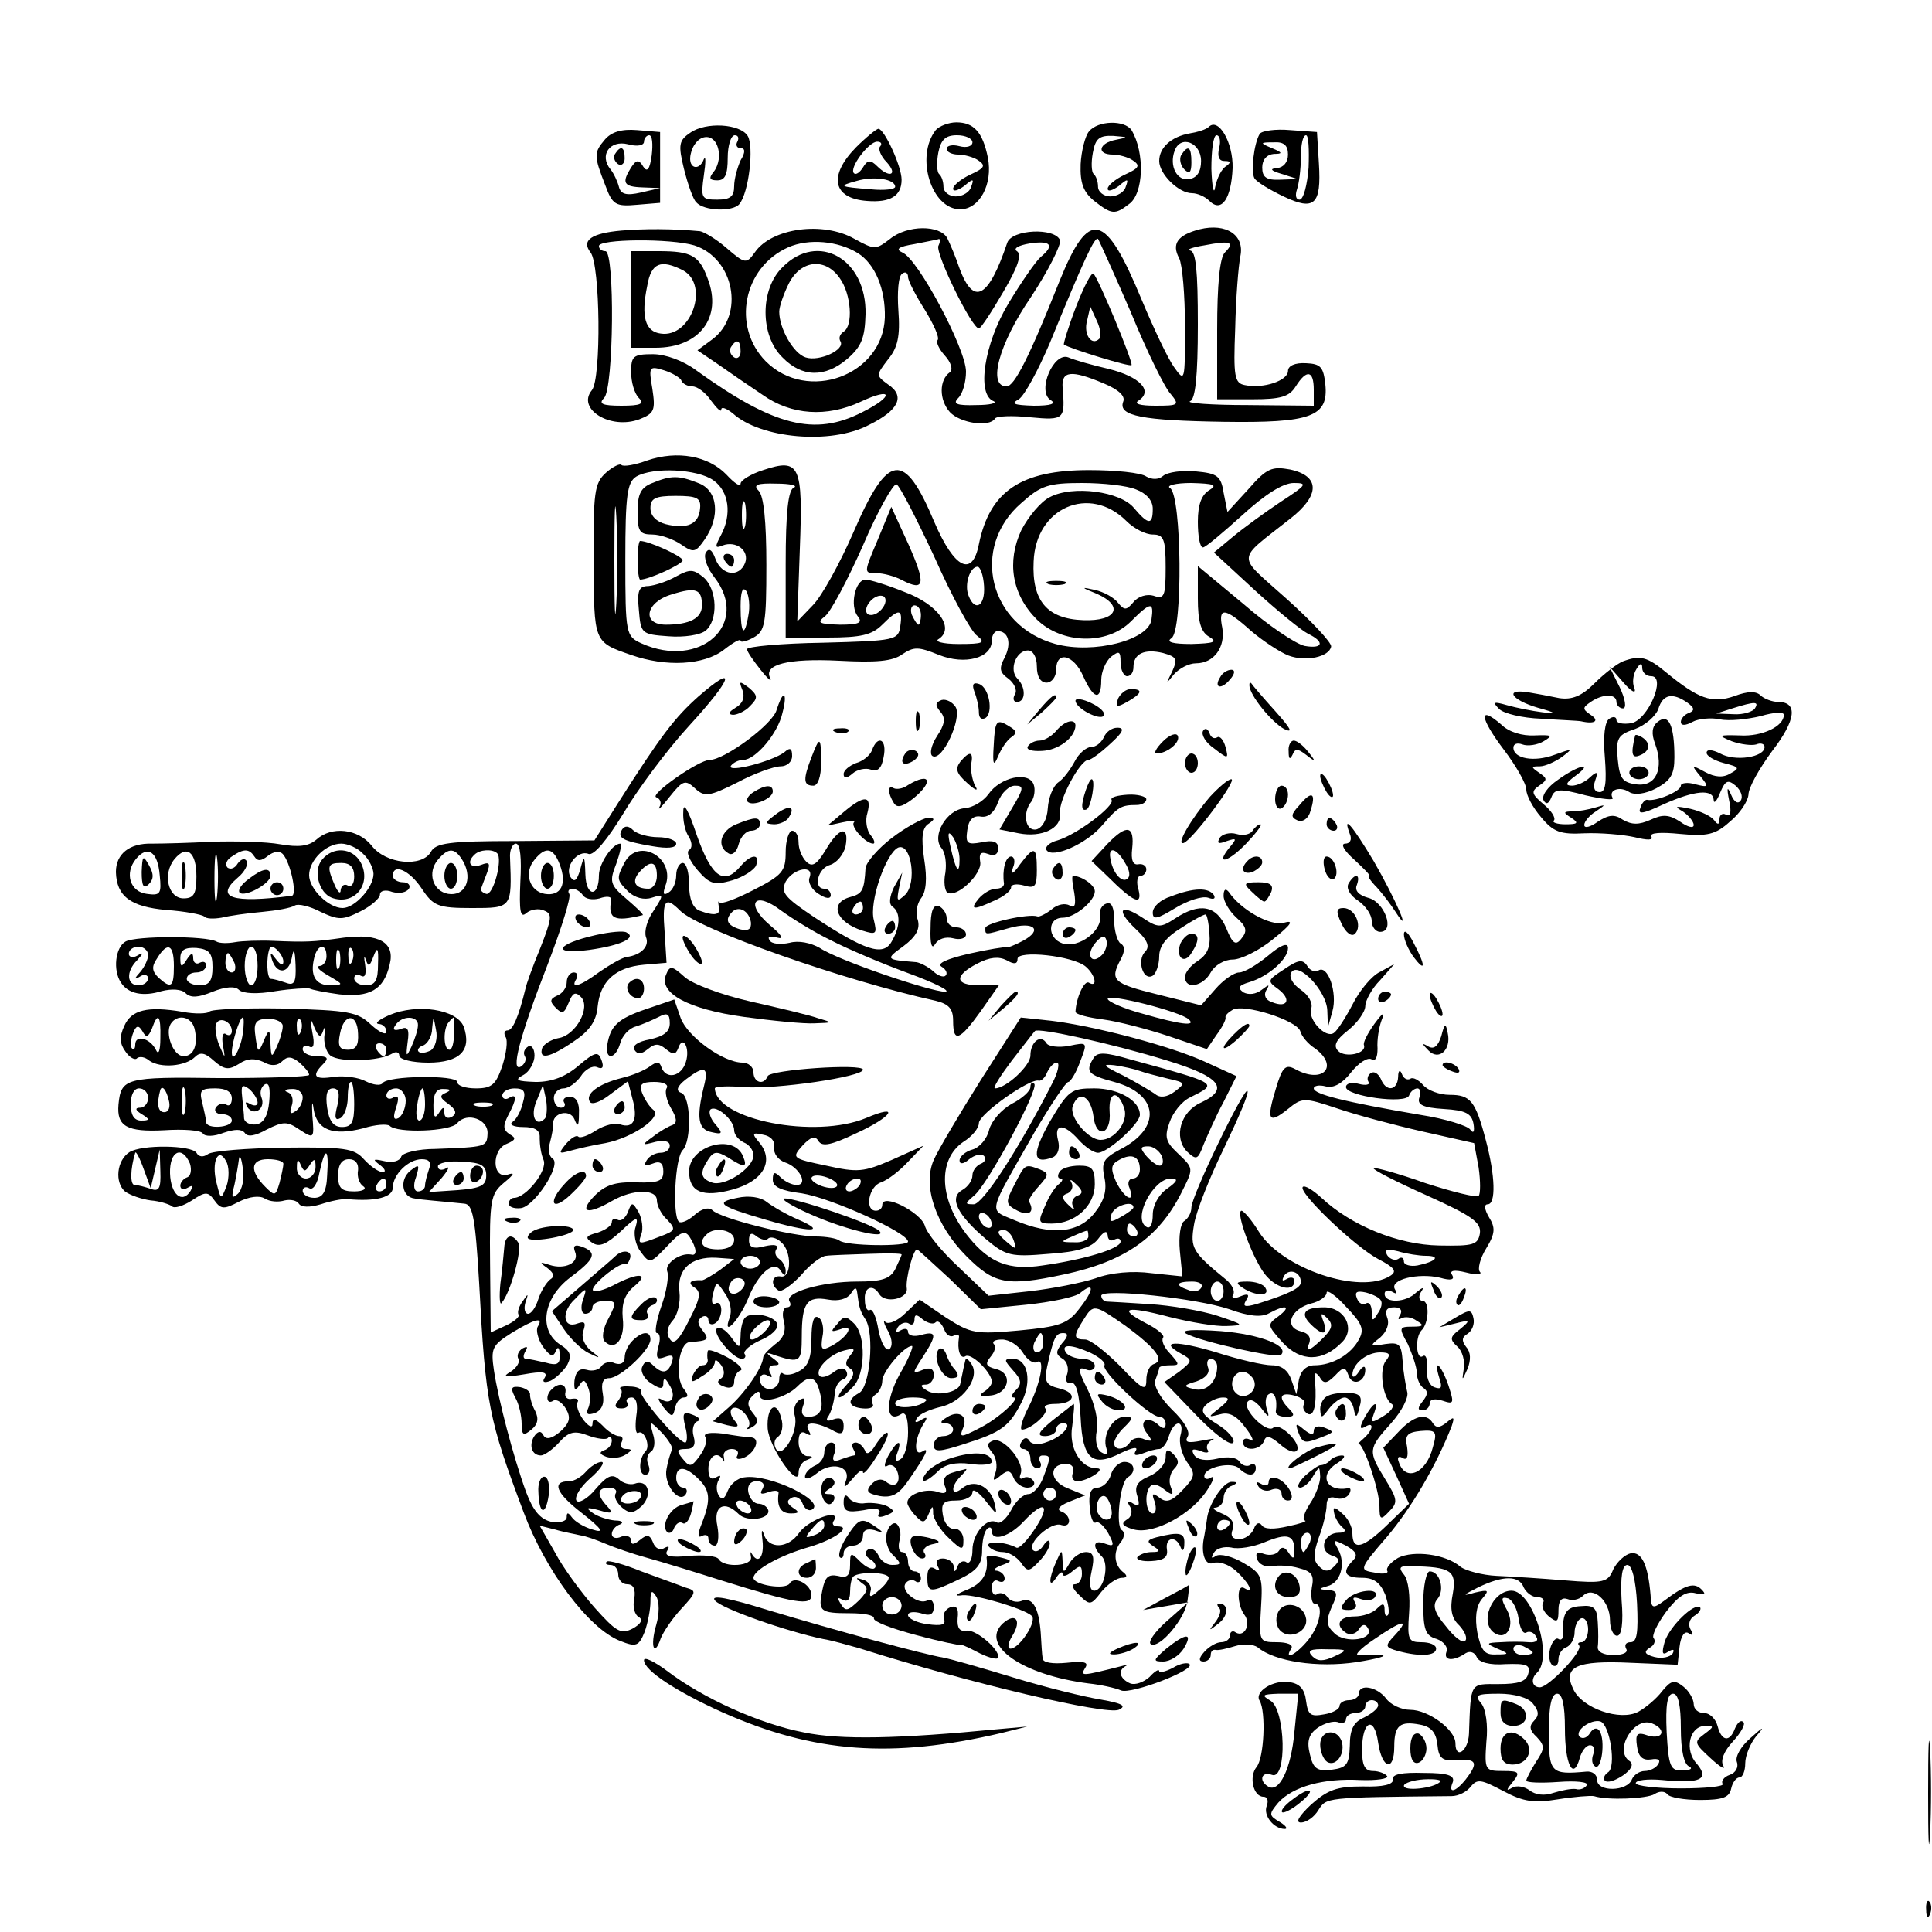 <?xml version="1.0" standalone="no"?>
<!DOCTYPE svg PUBLIC "-//W3C//DTD SVG 20010904//EN"
 "http://www.w3.org/TR/2001/REC-SVG-20010904/DTD/svg10.dtd">
<svg version="1.0" xmlns="http://www.w3.org/2000/svg"
 width="300pt" height="300pt" viewBox="0 0 300 300"
 preserveAspectRatio="xMidYMid meet">
<g transform="translate(0,300) scale(0.1,-0.1)"
fill="#000000" stroke="none">
<path d="M1072 2794 c-18 -12 -19 -19 -10 -56 6 -24 14 -47 19 -52 12 -14 57
-15 67 -3 15 18 23 90 13 106 -12 19 -65 22 -89 5z m44 -29 c2 -11 -2 -25 -8
-32 -8 -10 -6 -13 6 -13 12 0 16 9 16 35 0 19 5 35 11 35 5 0 7 -4 4 -10 -3
-5 -1 -10 5 -10 7 0 8 -6 0 -19 -5 -11 -10 -29 -10 -40 0 -16 -6 -21 -26 -21
-25 0 -26 2 -21 38 3 20 3 31 0 25 -7 -19 -24 -15 -21 5 6 35 39 40 44 7z"/>
<path d="M1453 2798 c-32 -41 -7 -123 38 -123 30 0 51 39 43 80 -8 40 -22 55
-49 55 -12 0 -27 -6 -32 -12z m57 -19 c0 -6 -9 -9 -20 -6 -11 3 -20 1 -20 -4
0 -5 8 -9 18 -9 9 0 24 -4 31 -9 12 -8 10 -12 -12 -22 -15 -7 -27 -17 -27 -22
0 -5 7 -3 17 4 14 12 16 12 11 -1 -2 -8 -13 -15 -24 -15 -10 0 -19 7 -19 15 0
8 -3 17 -7 20 -3 3 -4 17 -1 33 4 20 11 27 29 27 13 0 24 -5 24 -11z"/>
<path d="M1691 2796 c-6 -7 -12 -31 -13 -51 -1 -29 4 -43 21 -57 27 -21 32
-22 54 -5 23 16 25 80 4 115 -11 16 -52 15 -66 -2z m42 -13 c-27 -5 -31 -23
-5 -23 9 0 24 -4 31 -9 12 -8 10 -12 -12 -22 -15 -7 -27 -17 -27 -22 0 -5 7
-3 17 4 14 12 16 12 11 -1 -2 -8 -13 -15 -24 -15 -10 0 -19 7 -19 15 0 8 -3
17 -7 20 -3 3 -4 17 -1 33 4 22 10 27 32 26 23 -2 24 -2 4 -6z"/>
<path d="M1877 2803 c-4 -4 -17 -8 -29 -10 -29 -5 -48 -22 -48 -43 0 -20 30
-50 51 -50 8 0 20 -5 27 -12 19 -19 34 4 36 51 1 40 -22 79 -37 64z m16 -33
c-3 -13 0 -20 8 -20 10 0 11 -2 3 -8 -7 -4 -14 -18 -17 -32 -2 -14 -5 -1 -6
28 0 28 3 52 8 52 5 0 7 -9 4 -20z m-28 -20 c0 -16 -6 -26 -18 -28 -19 -4 -32
20 -23 44 9 25 41 13 41 -16z"/>
<path d="M1834 2759 c-3 -6 -1 -16 5 -22 8 -8 11 -5 11 11 0 24 -5 28 -16 11z"/>
<path d="M939 2783 c-17 -20 -17 -25 1 -71 11 -30 16 -33 49 -30 l36 3 0 55 0
55 -36 3 c-24 2 -40 -3 -50 -15z m73 -24 c-3 -22 -7 -27 -13 -18 -7 12 -11 11
-19 -1 -15 -24 -12 -30 18 -31 l27 -1 -30 -7 c-22 -5 -31 -3 -34 9 -2 8 -8 21
-13 27 -18 22 -1 46 27 39 14 -4 25 -2 25 4 0 5 4 10 8 10 5 0 6 -14 4 -31z"/>
<path d="M955 2761 c-3 -5 -1 -12 5 -16 5 -3 10 1 10 9 0 18 -6 21 -15 7z"/>
<path d="M1329 2771 c-43 -44 -36 -79 17 -83 37 -3 54 8 54 33 0 21 -27 79
-36 79 -3 0 -19 -13 -35 -29z m38 2 c-4 -3 0 -15 10 -25 18 -20 4 -25 -15 -6
-10 10 -15 10 -22 -2 -5 -8 -11 -12 -14 -9 -8 8 23 49 36 49 6 0 8 -3 5 -7z
m23 -63 c0 -4 -17 -6 -37 -4 -50 4 -52 5 -23 13 27 8 60 3 60 -9z"/>
<path d="M1956 2792 c-9 -15 -14 -59 -8 -69 4 -6 24 -18 45 -28 48 -23 59 -13
55 51 l-3 49 -42 3 c-22 2 -44 -1 -47 -6z m76 -52 c-2 -27 -8 -50 -14 -50 -6
0 -7 7 -4 16 3 9 6 31 6 50 0 19 3 34 8 34 4 0 5 -22 4 -50z m-32 20 c0 -12
-7 -20 -17 -21 -12 -1 -10 -4 7 -9 l25 -8 -27 -1 c-22 -1 -28 4 -28 19 0 12 7
20 18 21 14 0 14 2 -3 9 -19 8 -19 9 3 9 16 1 22 -5 22 -19z"/>
<path d="M965 2642 c-46 -4 -63 -15 -48 -34 15 -19 17 -196 2 -214 -24 -29 29
-62 74 -45 23 9 25 14 20 47 -6 35 -5 36 18 29 13 -4 26 -12 27 -16 2 -5 10
-9 17 -9 8 0 21 -10 29 -22 9 -12 16 -19 16 -14 0 5 8 2 18 -6 43 -39 152 -49
211 -18 47 23 57 45 30 63 -19 14 -19 14 0 39 15 18 19 36 16 76 -2 28 0 54 6
57 5 4 9 1 9 -5 0 -6 12 -29 26 -51 14 -23 23 -43 20 -47 -3 -3 2 -14 11 -24
10 -11 13 -22 8 -26 -17 -12 -17 -43 0 -62 16 -17 61 -24 70 -10 2 4 27 5 55
2 53 -5 54 -3 50 46 -2 26 13 28 63 7 24 -10 35 -20 31 -29 -8 -22 30 -29 156
-31 136 -2 163 8 158 58 -3 27 -7 32 -30 33 -17 1 -28 -4 -28 -12 0 -15 -38
-28 -67 -22 -16 3 -18 13 -15 88 1 47 5 97 8 112 7 33 -22 52 -63 42 -35 -9
-44 -23 -32 -45 5 -10 9 -57 9 -106 0 -86 0 -87 -17 -63 -10 14 -32 61 -50
104 -57 138 -82 143 -128 29 -47 -118 -70 -163 -82 -163 -30 0 -12 66 38 139
27 41 47 81 45 88 -8 20 -75 17 -82 -4 -29 -86 -52 -99 -74 -40 -6 18 -15 39
-19 47 -11 21 -62 21 -89 -1 -22 -17 -24 -17 -55 0 -49 28 -129 17 -155 -21
-13 -18 -15 -18 -44 7 -16 14 -35 25 -41 26 -43 4 -87 4 -122 1z m113 -23 c62
-20 79 -108 28 -146 l-23 -17 31 -21 c17 -12 49 -34 70 -48 45 -32 100 -35
152 -11 51 24 53 9 3 -16 -74 -38 -137 -22 -258 65 -20 15 -48 25 -67 25 -31
0 -34 -3 -34 -28 0 -15 5 -33 12 -40 9 -9 3 -12 -27 -12 -30 0 -36 3 -27 12
15 15 17 228 2 228 -5 0 -10 3 -10 8 0 11 111 12 148 1z m254 -12 c27 -17 43
-56 42 -100 -3 -90 -120 -133 -185 -68 -53 54 -35 146 35 177 32 14 77 10 108
-9z m125 11 c-4 -13 52 -128 63 -128 3 0 20 26 38 57 23 39 29 58 21 63 -6 4
2 9 20 12 33 5 39 -3 17 -21 -8 -7 -30 -39 -50 -72 -38 -63 -50 -142 -23 -152
6 -3 -6 -6 -27 -6 -31 -1 -37 2 -28 11 7 7 12 25 12 41 0 35 -75 176 -99 185
-11 5 -6 9 19 13 19 4 37 7 38 8 2 0 2 -5 -1 -11z m299 -103 c25 -61 53 -118
62 -127 14 -17 12 -18 -24 -18 -24 0 -34 3 -26 8 23 15 2 37 -46 49 -26 6 -54
14 -63 18 -23 9 -49 -52 -28 -66 10 -6 1 -9 -26 -9 -31 1 -36 3 -23 10 9 6 30
45 48 87 54 132 70 166 75 162 2 -3 25 -54 51 -114z m146 93 c-8 -8 -12 -50
-12 -120 l0 -108 55 0 c44 0 57 4 67 20 17 27 28 25 28 -5 l0 -25 -102 1 c-57
0 -97 3 -90 6 8 3 12 37 12 119 0 84 -3 114 -12 115 -7 1 3 5 22 8 41 8 48 5
32 -11z m-752 -154 c0 -8 -5 -12 -10 -9 -6 4 -8 11 -5 16 9 14 15 11 15 -7z"/>
<path d="M980 2535 l0 -75 38 0 c68 0 104 47 81 107 -13 36 -25 43 -76 43
l-43 0 0 -75z m81 45 c41 -23 12 -105 -35 -98 -24 3 -31 26 -21 74 6 36 21 42
56 24z"/>
<path d="M1215 2585 c-35 -34 -35 -106 0 -140 30 -31 66 -32 101 -2 22 19 27
33 28 69 2 86 -74 129 -129 73z m89 -17 c18 -25 21 -74 6 -83 -6 -4 -8 -10 -5
-15 8 -13 -33 -32 -54 -25 -19 6 -41 45 -41 71 0 8 7 28 15 44 19 37 57 40 79
8z"/>
<path d="M1671 2524 c-12 -31 -20 -58 -19 -59 8 -6 102 -35 105 -32 3 4 -51
134 -59 142 -3 3 -15 -20 -27 -51z m36 -50 c-12 -12 -25 7 -19 28 l5 22 10
-22 c6 -12 7 -25 4 -28z"/>
<path d="M1005 2285 c-19 -7 -37 -10 -40 -7 -2 3 -14 -3 -24 -12 -18 -16 -20
-31 -19 -137 0 -127 0 -126 58 -146 54 -19 113 -16 144 8 14 11 26 18 26 14 0
-3 9 -1 20 5 18 10 20 21 20 113 0 67 -4 107 -12 115 -9 9 -3 12 28 11 21 0
33 -3 27 -6 -9 -3 -13 -37 -13 -119 l0 -114 65 0 c52 0 69 4 85 20 26 26 32
25 28 -2 -3 -22 -7 -23 -120 -26 -65 -1 -118 -6 -118 -10 0 -4 10 -18 21 -32
11 -14 18 -20 15 -13 -11 21 27 31 107 27 57 -3 83 -1 98 10 18 12 25 12 57
-1 40 -16 82 -5 82 22 0 8 4 15 9 15 17 0 22 -19 11 -41 -9 -17 -8 -23 6 -33
9 -7 14 -18 10 -24 -4 -7 -2 -12 3 -12 14 0 14 23 1 36 -14 14 -2 44 16 44 8
0 14 -10 14 -25 0 -16 6 -25 15 -25 8 0 15 9 15 20 0 30 27 24 42 -10 16 -36
28 -39 28 -6 0 13 7 29 15 36 13 10 15 9 15 -9 0 -11 5 -21 10 -21 6 0 10 6
10 14 0 21 17 29 46 22 21 -6 23 -9 14 -29 -10 -20 -10 -20 3 -4 8 9 23 17 34
17 28 0 46 25 41 55 -7 33 4 32 45 -5 19 -16 45 -33 58 -38 27 -10 63 -2 66
14 1 6 -30 39 -69 74 -79 71 -80 57 6 125 46 36 46 66 -1 76 -28 5 -36 2 -64
-30 l-33 -36 -6 30 c-4 26 -10 30 -43 33 -21 2 -44 -1 -51 -7 -7 -6 -17 -6
-26 -1 -8 6 -48 10 -89 10 -105 0 -154 -32 -171 -115 -10 -52 -38 -38 -69 34
-47 112 -72 109 -126 -16 -21 -48 -49 -99 -63 -113 l-24 -25 4 113 c5 130 0
141 -57 122 -19 -6 -35 -16 -35 -21 0 -6 -10 1 -22 14 -28 29 -76 38 -123 22z
m103 -31 c24 -17 29 -53 11 -86 -9 -17 -9 -20 3 -15 21 8 42 -8 35 -27 -9 -23
-36 -20 -46 6 -5 14 -10 18 -15 10 -4 -7 2 -24 13 -38 57 -73 -22 -144 -113
-103 -24 11 -25 14 -25 130 0 101 3 120 17 129 26 15 95 12 120 -6z m-151
-191 c-2 -38 -3 -7 -3 67 0 74 1 105 3 68 2 -38 2 -98 0 -135z m494 72 c27
-61 57 -116 66 -122 14 -11 10 -13 -28 -13 -26 0 -39 4 -31 8 25 17 -2 54 -54
73 -27 11 -54 19 -60 19 -16 0 -25 -41 -12 -57 8 -10 2 -13 -28 -13 -33 1 -36
3 -23 13 9 7 35 56 59 110 23 54 47 96 52 95 5 -2 31 -53 59 -113z m313 105
c16 -6 26 -17 26 -30 0 -26 -7 -25 -29 1 -21 26 -95 36 -131 17 -14 -7 -33
-30 -44 -51 -23 -49 -15 -100 24 -139 39 -38 109 -40 146 -3 31 31 36 31 32 3
-4 -32 -90 -54 -149 -38 -103 28 -133 150 -53 219 30 27 42 31 94 31 32 0 70
-4 84 -10z m114 -1 c-12 -7 -18 -22 -18 -49 0 -22 3 -40 8 -40 4 0 31 23 61
50 35 32 63 50 80 50 22 0 20 -3 -20 -29 -24 -16 -57 -40 -74 -54 l-30 -25 64
-59 c35 -32 72 -62 82 -67 27 -13 23 -24 -5 -19 -14 3 -57 32 -95 65 l-71 59
0 -50 c0 -37 5 -53 18 -60 13 -8 7 -10 -28 -11 -29 0 -40 3 -31 9 18 11 16
221 -2 233 -7 4 8 8 33 8 35 -1 41 -3 28 -11z m-721 -56 c-3 -10 -5 -2 -5 17
0 19 2 27 5 18 2 -10 2 -26 0 -35z m592 8 c12 -12 30 -21 41 -21 17 0 20 -7
20 -51 0 -45 -2 -50 -19 -44 -10 3 -24 -1 -31 -10 -11 -13 -14 -13 -24 -1 -6
8 -22 17 -36 20 -22 5 -22 4 3 -6 43 -19 31 -43 -21 -41 -56 2 -80 30 -77 91
3 84 87 120 144 63z m-221 -101 c2 -31 -14 -41 -24 -15 -7 17 2 45 14 45 4 0
9 -13 10 -30z m-366 -46 c-6 -35 -12 -29 -12 14 0 23 3 32 9 24 4 -7 6 -24 3
-38z m207 10 c-6 -7 -15 -11 -21 -8 -5 3 -4 12 3 20 6 7 15 11 21 8 5 -3 4
-12 -3 -20z m61 -9 c0 -8 -2 -15 -4 -15 -2 0 -6 7 -10 15 -3 8 -1 15 4 15 6 0
10 -7 10 -15z"/>
<path d="M1013 2250 c-18 -7 -23 -17 -23 -45 0 -30 3 -35 23 -35 12 0 32 -7
44 -15 20 -14 23 -13 37 7 25 36 21 77 -10 88 -30 12 -42 12 -71 0z m74 -40
c-2 -24 -20 -32 -53 -24 -15 4 -24 13 -24 25 0 15 7 19 39 19 33 0 40 -3 38
-20z"/>
<path d="M990 2130 c0 -16 2 -30 4 -30 14 0 66 24 66 30 0 6 -52 30 -66 30 -2
0 -4 -13 -4 -30z"/>
<path d="M1125 2130 c3 -5 8 -10 11 -10 2 0 4 5 4 10 0 6 -5 10 -11 10 -5 0
-7 -4 -4 -10z"/>
<path d="M1050 2105 c-14 -8 -33 -14 -43 -15 -15 0 -18 -7 -15 -37 3 -37 4
-38 46 -41 24 -2 50 2 58 9 19 16 18 63 -3 82 -16 13 -21 14 -43 2z m40 -45
c0 -20 -19 -30 -56 -30 -38 0 -32 35 9 47 38 12 47 8 47 -17z"/>
<path d="M1363 2162 c-22 -52 -22 -52 -2 -52 11 0 29 -5 40 -11 35 -18 37 -6
10 55 l-27 59 -21 -51z"/>
<path d="M1628 2093 c6 -2 18 -2 25 0 6 3 1 5 -13 5 -14 0 -19 -2 -12 -5z"/>
<path d="M2520 1973 c-8 -3 -28 -18 -44 -34 -20 -20 -35 -26 -55 -23 -14 3
-36 7 -48 9 -38 6 -26 -12 15 -24 29 -8 31 -10 7 -7 -16 2 -41 7 -55 11 -21 6
-23 5 -12 -6 7 -7 36 -14 65 -15 29 -2 57 -3 62 -4 22 -5 29 1 15 10 -13 9
-13 11 0 20 19 13 40 13 40 0 0 -5 5 -10 10 -10 6 0 4 14 -5 33 l-16 32 22
-25 c12 -14 20 -18 17 -9 -4 9 -2 22 3 30 6 10 9 10 9 2 0 -7 6 -13 14 -13 24
0 -5 -68 -31 -73 -13 -2 -23 0 -23 5 0 5 -5 6 -11 2 -7 -4 -10 -27 -7 -60 3
-40 1 -54 -8 -54 -8 0 -11 7 -7 18 5 14 3 15 -8 5 -7 -7 -20 -13 -28 -13 -11
0 -10 4 5 15 30 22 6 18 -27 -6 -16 -11 -26 -25 -22 -32 4 -7 8 -5 12 5 5 13
12 14 53 3 26 -6 45 -8 42 -4 -7 12 11 19 26 9 8 -5 25 -3 42 6 22 12 28 21
28 48 0 50 -9 69 -26 55 -9 -7 -10 -18 -4 -34 14 -38 2 -67 -29 -63 -22 3 -26
9 -29 39 -3 33 0 38 27 47 16 6 32 20 36 31 7 23 22 26 45 10 11 -8 12 -12 3
-16 -7 -2 -13 -9 -13 -14 0 -6 7 -6 18 0 9 5 29 7 43 4 14 -3 42 0 63 5 20 6
36 7 36 2 0 -18 -34 -34 -68 -32 -34 1 -35 0 -13 -9 14 -5 31 -7 38 -5 7 3 13
1 13 -4 0 -16 -46 -23 -69 -10 -12 6 -21 7 -21 1 0 -5 12 -12 27 -16 24 -6 25
-8 10 -16 -11 -7 -24 -6 -39 2 -22 12 -22 11 -8 -6 14 -17 13 -18 -7 -13 -13
4 -23 2 -23 -2 0 -9 -39 -25 -52 -22 -3 1 -9 -5 -11 -13 -4 -10 4 -9 36 6 49
22 77 24 78 7 0 -7 5 -2 10 11 8 19 12 21 24 11 8 -7 12 -17 8 -23 -4 -6 -10
-3 -15 9 -6 14 -7 11 -3 -9 4 -19 2 -26 -5 -22 -5 3 -10 0 -10 -7 0 -9 -3 -9
-8 -2 -4 6 -20 14 -37 18 -24 5 -26 4 -12 -4 9 -6 17 -16 17 -21 0 -6 -10 -3
-21 5 -17 11 -27 12 -46 3 -18 -8 -29 -8 -43 0 -13 9 -22 8 -39 -3 -11 -8 -21
-11 -21 -5 0 5 8 15 18 21 16 11 16 11 -1 6 -10 -3 -26 -6 -35 -6 -15 0 -15
-2 -2 -10 12 -8 10 -10 -9 -10 -13 0 -22 3 -18 6 3 4 -4 15 -16 25 -19 16 -20
20 -7 29 13 9 13 11 0 20 -13 9 -13 10 1 10 8 0 24 7 35 15 17 13 16 13 -12 3
-32 -12 -64 -6 -64 11 0 6 6 8 14 5 8 -3 23 -1 33 5 15 9 13 10 -14 9 -19 -1
-40 5 -52 17 -36 31 -33 10 4 -39 19 -25 35 -53 35 -62 0 -9 10 -28 23 -43 19
-23 30 -27 67 -25 25 1 60 -2 78 -6 20 -5 30 -5 26 1 -3 6 15 7 45 4 42 -4 55
-1 77 19 15 12 28 31 29 42 0 11 17 41 37 68 37 48 40 76 9 76 -9 0 -22 5 -27
10 -7 7 -20 7 -41 -1 -35 -12 -56 -4 -106 37 -29 24 -40 27 -67 17z m205 -73
c-3 -5 -18 -10 -33 -9 l-27 1 25 8 c35 11 42 11 35 0z"/>
<path d="M1895 1949 c-11 -17 1 -21 15 -4 8 9 8 15 2 15 -6 0 -14 -5 -17 -11z"/>
<path d="M1085 1919 c-37 -33 -58 -60 -126 -167 l-36 -57 -123 -1 c-102 0
-124 -3 -131 -17 -14 -24 -70 -19 -92 10 -21 26 -62 31 -86 9 -12 -10 -27 -12
-56 -7 -22 4 -69 5 -105 4 -36 -2 -78 -3 -94 -3 -35 1 -56 -16 -56 -44 1 -38
23 -54 78 -59 29 -2 55 -7 59 -10 3 -4 15 -4 27 -2 12 3 40 7 63 9 22 2 45 6
51 10 5 3 23 -1 40 -10 28 -13 34 -13 62 1 16 8 30 20 30 26 0 6 9 8 19 4 11
-3 22 -1 26 5 3 5 -1 10 -9 10 -9 0 -16 5 -16 10 0 20 26 9 45 -20 18 -27 25
-30 78 -30 62 0 62 0 59 78 -1 12 4 22 9 22 7 0 9 -23 7 -59 -2 -46 0 -57 9
-49 7 6 20 8 28 4 13 -5 12 -12 -6 -58 -12 -29 -22 -57 -23 -63 -11 -45 -20
-65 -28 -65 -5 0 -6 -5 -3 -10 4 -6 1 -26 -5 -45 -10 -29 -16 -35 -41 -35 -16
0 -29 4 -29 10 0 11 -109 10 -116 -2 -3 -4 -14 -3 -26 3 -11 6 -33 9 -49 7
-31 -5 -36 1 -17 20 9 9 7 12 -10 12 -12 0 -22 5 -22 11 0 5 5 7 10 4 7 -4 9
3 5 22 -4 22 -3 24 3 8 7 -16 10 -17 14 -5 3 8 4 5 2 -6 -2 -12 2 -27 9 -33
14 -11 76 -9 96 3 6 4 11 2 11 -3 0 -6 20 -11 45 -11 49 0 68 19 55 56 -11 27
-72 36 -115 18 -16 -7 -24 -13 -17 -14 6 0 12 -5 12 -12 0 -6 -11 -1 -24 11
-21 20 -35 22 -135 25 -62 1 -114 -1 -116 -5 -3 -3 -22 -4 -42 0 -54 9 -79 3
-90 -22 -8 -17 -7 -28 2 -40 6 -9 15 -14 18 -10 4 3 12 2 19 -4 17 -12 56 -9
71 6 8 8 16 6 29 -6 16 -14 23 -15 39 -5 13 9 25 9 38 3 12 -7 22 -6 29 1 8 8
15 8 27 -2 8 -7 15 -15 15 -19 0 -3 -63 -5 -140 -5 -145 2 -152 0 -156 -41 -3
-34 13 -43 71 -40 30 2 57 0 60 -5 3 -5 17 -5 32 1 18 6 28 6 33 0 4 -7 16 -5
34 5 26 13 32 13 51 0 23 -15 23 -14 20 22 -1 20 0 25 2 10 5 -33 30 -42 77
-30 19 6 37 7 41 4 11 -12 95 -9 105 4 15 18 49 6 47 -17 -1 -20 -3 -20 -81
-23 -27 0 -51 -6 -53 -12 -2 -7 -14 -10 -26 -7 -18 4 -19 3 -7 -6 8 -6 10 -11
4 -11 -6 0 -19 9 -29 20 -15 17 -30 19 -124 18 -58 -1 -111 -5 -118 -10 -7 -5
-14 -5 -18 2 -8 12 -85 13 -104 1 -20 -13 -23 -47 -7 -61 8 -6 26 -12 40 -14
14 -1 29 -6 33 -9 3 -4 17 0 31 9 21 14 25 14 35 0 10 -14 15 -14 38 -2 16 8
32 10 40 5 8 -5 21 -6 31 -3 9 2 19 0 22 -5 4 -6 17 -6 34 -1 15 5 34 9 42 8
44 -4 70 3 70 18 0 20 24 44 45 44 12 0 15 -5 11 -16 -3 -9 -6 -20 -6 -25 0
-5 -5 -9 -11 -9 -6 0 -8 9 -3 22 6 20 5 21 -9 10 -17 -14 -13 -41 7 -43 10 -2
38 -4 77 -8 13 -1 17 -21 23 -123 10 -190 15 -212 69 -356 34 -91 101 -181
150 -200 25 -10 29 -8 38 14 5 14 9 35 9 47 0 17 2 19 9 8 5 -8 5 -27 0 -44
-10 -34 -3 -51 7 -21 4 10 18 31 32 46 24 26 24 28 6 33 -10 4 -41 15 -68 25
-27 11 -52 18 -54 15 -3 -3 0 -5 6 -5 7 0 12 -7 12 -15 0 -8 6 -15 14 -15 10
0 13 -8 11 -22 -3 -12 0 -25 7 -29 7 -4 3 -11 -10 -18 -18 -9 -25 -5 -59 33
-21 24 -49 62 -61 85 l-24 42 24 -6 c13 -4 31 -7 39 -9 8 -1 25 -7 39 -13 14
-6 43 -16 65 -22 22 -6 74 -22 115 -35 115 -36 140 -40 140 -23 0 17 -27 31
-34 18 -7 -10 -56 -2 -56 9 0 12 41 35 87 48 40 12 67 32 43 32 -6 0 -9 4 -5
9 11 20 -40 1 -54 -19 -17 -25 -48 -26 -55 -2 -3 9 -4 5 -2 -10 3 -26 -7 -38
-17 -20 -2 4 -2 1 -1 -5 4 -15 -42 -18 -50 -4 -3 5 -24 7 -47 5 -28 -3 -38 0
-33 8 4 7 3 8 -5 4 -6 -4 -14 0 -17 9 -5 12 -9 13 -20 4 -10 -8 -14 -8 -14 -1
0 6 -7 9 -15 6 -8 -4 -15 -2 -15 4 0 6 6 13 13 15 6 3 3 6 -8 6 -11 1 -27 6
-35 12 -11 8 -9 9 10 4 20 -6 23 -5 13 6 -17 18 -16 29 3 29 8 0 13 -4 10 -9
-3 -5 1 -14 10 -22 12 -10 18 -9 31 3 17 18 9 42 -12 34 -7 -2 -18 1 -24 7
-10 9 -18 6 -36 -15 -13 -16 -27 -23 -30 -18 -3 6 6 21 22 35 15 13 23 25 17
25 -6 0 -17 -7 -24 -15 -7 -8 -18 -15 -26 -15 -28 0 -21 -18 19 -49 33 -26 36
-32 17 -26 -14 4 -28 13 -32 19 -6 8 -8 8 -8 0 0 -6 -10 -9 -24 -7 -17 4 -28
17 -39 46 -20 55 -43 143 -50 189 -5 34 -3 39 27 58 36 22 51 26 41 10 -3 -5
0 -19 8 -31 11 -15 16 -17 20 -7 3 8 6 6 6 -6 1 -14 -4 -17 -21 -12 -13 3 -27
6 -31 6 -5 0 -5 5 -1 12 4 7 3 8 -5 4 -6 -4 -9 -11 -6 -16 3 -5 -3 -14 -12
-20 -14 -8 -9 -9 21 -4 28 5 37 4 32 -5 -5 -7 -1 -9 9 -5 8 4 20 15 26 25 7
14 5 21 -11 31 -34 22 -27 72 15 104 39 29 43 39 19 48 -11 4 -15 2 -11 -8 7
-17 -16 -28 -40 -20 -15 5 -16 4 -3 -5 10 -8 12 -13 4 -18 -6 -5 -14 -18 -18
-30 -4 -13 -11 -23 -16 -23 -5 0 -7 8 -4 18 5 14 4 14 -4 2 -6 -8 -9 -17 -7
-21 3 -3 -6 -11 -19 -17 l-24 -11 -1 107 c-1 99 1 108 21 125 17 14 18 17 6
13 -24 -7 -25 39 -1 48 14 6 15 9 4 15 -10 7 -10 13 -2 29 14 26 14 35 1 27
-5 -3 -10 -1 -10 4 0 6 9 11 19 11 15 0 18 -5 13 -22 -3 -13 -10 -26 -16 -30
-6 -4 1 -8 16 -8 19 0 27 -5 26 -17 0 -10 2 -25 6 -34 7 -16 -27 -59 -46 -59
-4 0 -8 -4 -8 -9 0 -5 8 -8 18 -7 21 1 65 68 50 77 -6 4 -7 15 -4 25 3 11 5
23 5 28 -2 18 26 25 33 8 5 -13 7 -11 7 9 1 16 -4 26 -14 26 -8 0 -12 -4 -9
-9 3 -4 0 -8 -5 -8 -6 0 -11 7 -11 15 0 8 7 15 15 15 8 0 20 9 27 19 6 10 18
17 25 14 9 -4 11 0 7 11 -5 14 -10 13 -36 -9 -20 -17 -41 -25 -66 -25 -30 1
-34 3 -19 11 9 5 17 19 17 30 0 11 -5 17 -10 14 -6 -4 -8 -10 -5 -15 3 -5 0
-12 -6 -16 -17 -10 -2 47 42 160 21 55 36 103 33 108 -3 4 -1 8 5 8 5 0 13 -5
16 -10 4 -6 15 -8 26 -5 11 4 19 3 18 -2 -5 -30 4 -35 49 -24 2 1 -10 12 -25
25 -26 22 -27 27 -16 55 6 17 9 31 6 31 -12 0 -33 -31 -33 -49 0 -35 -20 -34
-21 1 -1 30 -2 31 -8 8 -5 -17 -9 -21 -15 -12 -10 16 11 43 28 36 8 -3 29 22
54 63 22 37 68 99 102 136 67 73 76 99 15 46z m-748 -311 c-2 -18 -4 -6 -4 27
0 33 2 48 4 33 2 -15 2 -42 0 -60z m227 66 c9 -8 16 -23 16 -31 0 -21 -29 -53
-48 -53 -22 0 -52 30 -52 51 0 23 26 49 50 49 10 0 26 -7 34 -16z m-316 -33
c3 -29 1 -32 -20 -29 -26 3 -35 32 -17 54 18 22 34 12 37 -25z m57 -2 c0 -27
-4 -34 -20 -34 -24 0 -33 38 -14 61 19 23 34 11 34 -27z m90 31 c5 -8 11 -7
21 1 9 7 18 8 23 3 12 -13 23 -64 14 -65 -93 -12 -120 -3 -84 28 11 9 17 21
14 26 -3 5 -9 3 -14 -4 -4 -7 -11 -10 -16 -6 -4 5 -1 12 7 17 19 13 27 12 35
0z m325 -9 c14 -27 2 -53 -24 -49 -24 4 -33 33 -16 53 17 20 27 19 40 -4z m52
14 c9 -9 -6 -66 -17 -63 -6 2 -9 5 -8 8 1 3 5 14 9 24 6 16 4 18 -9 13 -17 -6
-23 4 -10 16 8 8 28 9 35 2z m97 -17 c12 -31 2 -50 -23 -46 -24 4 -33 33 -16
53 17 21 29 19 39 -7z m-620 -270 c0 -20 -3 -27 -7 -18 -9 18 -32 24 -32 8 0
-6 -2 -9 -5 -6 -3 3 -2 13 1 22 5 14 9 15 15 5 6 -11 9 -10 15 4 9 26 14 21
13 -15z m53 15 c6 -25 -1 -43 -17 -43 -16 0 -29 35 -20 50 10 16 32 12 37 -7z
m58 -4 c0 -6 -4 -8 -9 -5 -5 4 -7 -4 -5 -16 4 -23 4 -23 -6 0 -5 13 -7 28 -4
33 6 11 24 2 24 -12z m17 -4 c-3 -23 -17 -48 -17 -29 0 15 12 54 17 54 2 0 2
-11 0 -25z m62 11 c0 -6 -4 -20 -9 -31 -8 -18 -9 -18 -10 5 -1 23 -2 23 -10 5
-9 -22 -10 -21 -14 11 -2 17 3 22 21 22 13 0 23 -6 22 -12z m28 -8 c-3 -8 -6
-5 -6 6 -1 11 2 17 5 13 3 -3 4 -12 1 -19z m89 -3 c1 -18 -3 -25 -16 -25 -13
0 -16 6 -12 25 6 32 27 32 28 0z m93 13 c0 -7 -5 -22 -10 -33 -8 -17 -9 -17
-6 7 3 20 0 25 -11 20 -10 -3 -13 -1 -8 6 10 16 36 15 35 0z m20 -39 c-8 -4
-16 -5 -19 -2 -3 3 1 8 8 10 6 3 13 14 13 26 2 20 2 20 6 -2 3 -13 -1 -27 -8
-32z m36 26 c0 -14 -3 -25 -7 -25 -10 0 -10 34 -1 43 3 4 7 7 7 7 1 0 1 -11 1
-25z m-105 -25 c0 -5 -2 -10 -4 -10 -3 0 -8 5 -11 10 -3 6 -1 10 4 10 6 0 11
-4 11 -10z m-313 -97 c-3 -10 -5 -2 -5 17 0 19 2 27 5 18 2 -10 2 -26 0 -35z
m113 15 c0 -5 -5 -6 -12 -2 -7 4 -8 3 -4 -5 10 -15 29 -3 22 15 -3 7 -1 16 5
20 7 4 9 -6 7 -27 -2 -22 -9 -33 -20 -35 -10 -1 -18 3 -19 9 0 7 -2 22 -3 34
-2 18 0 20 11 12 7 -6 13 -16 13 -21z m150 -3 c0 -28 -4 -35 -19 -35 -13 0
-20 9 -23 30 -3 21 0 30 9 30 9 0 11 -8 7 -26 -5 -19 -4 -25 5 -20 6 4 11 18
11 32 0 13 2 24 5 24 3 0 5 -16 5 -35z m-320 10 c0 -8 -6 -15 -12 -15 -9 0 -8
-4 2 -10 13 -8 13 -10 -1 -10 -11 0 -16 9 -16 25 0 15 5 25 13 25 8 0 14 -7
14 -15z m32 -3 c3 -11 0 -19 -7 -19 -10 0 -12 13 -6 35 3 7 9 0 13 -16z m98 2
c0 -8 -4 -13 -9 -9 -5 3 -12 1 -16 -5 -3 -5 1 -10 9 -10 9 0 16 -4 16 -10 0
-11 -40 -14 -40 -2 0 4 -3 17 -6 30 -5 19 -2 22 20 22 17 0 26 -5 26 -16z
m110 2 c0 -8 -5 -18 -12 -22 -7 -5 -9 -2 -5 9 3 9 1 18 -6 21 -7 2 -4 5 6 5 9
1 17 -5 17 -13z m160 -5 c0 -11 -5 -23 -11 -27 -8 -4 -9 1 -4 16 5 15 4 20 -4
16 -6 -4 -11 -2 -11 3 0 6 7 11 15 11 8 0 15 -9 15 -19z m30 -6 c0 -14 -4 -25
-9 -25 -4 0 -6 11 -3 25 2 14 6 25 8 25 2 0 4 -11 4 -25z m32 18 c-10 -4 -9
-8 4 -17 12 -9 14 -15 6 -20 -7 -4 -12 -1 -12 6 0 10 -2 10 -9 -1 -6 -9 -8 -5
-8 13 0 18 5 26 16 25 11 0 12 -2 3 -6z m154 -40 c-14 -14 -23 4 -13 27 l10
25 5 -23 c2 -13 1 -26 -2 -29z m-83 20 c-7 -2 -19 -2 -25 0 -7 3 -2 5 12 5 14
0 19 -2 13 -5z m-522 -98 l7 30 1 -34 c1 -26 -2 -32 -15 -27 -9 3 -20 6 -25 6
-7 0 -7 24 1 50 1 3 7 -8 13 -25 l11 -30 7 30z m54 8 c3 -10 1 -19 -4 -21 -6
-2 -11 -8 -11 -13 0 -6 5 -7 12 -3 7 4 8 3 4 -5 -13 -21 -31 -6 -32 27 -1 35
19 44 31 15z m57 -34 c-9 -23 -9 -23 -16 5 -8 32 3 56 15 33 5 -8 5 -26 1 -38z
m17 -13 c-9 -8 -10 -5 -5 14 3 14 6 32 7 40 1 8 4 2 6 -14 3 -16 -1 -34 -8
-40z m139 29 c-1 -26 -7 -35 -20 -35 -10 0 -18 5 -18 11 0 5 5 7 10 4 6 -4 13
7 16 24 9 42 15 39 12 -4z m-68 18 c0 -5 -3 -18 -6 -30 -6 -20 -7 -21 -22 -6
-25 25 -23 43 4 43 13 0 24 -3 24 -7z m41 -2 c7 11 9 10 9 -3 0 -10 -7 -18
-15 -18 -8 0 -15 8 -14 18 0 12 2 13 6 3 5 -11 7 -11 14 0z m75 -8 c-2 -10 2
-21 8 -25 6 -4 0 -8 -14 -8 -20 0 -25 5 -25 25 0 17 6 25 17 25 10 0 15 -7 14
-17z m199 -8 c0 -16 -8 -20 -44 -23 l-45 -3 20 22 c10 12 13 19 7 15 -7 -4
-13 -3 -13 3 0 5 17 9 38 7 29 -1 37 -6 37 -21z m-155 -15 c0 -5 -5 -10 -11
-10 -5 0 -7 5 -4 10 3 6 8 10 11 10 2 0 4 -4 4 -10z m389 -491 c-7 -4 -17 -5
-22 -2 -5 3 -3 9 4 14 7 4 17 5 22 2 5 -3 3 -9 -4 -14z m291 -38 c0 -5 -7 -12
-16 -15 -14 -5 -15 -4 -4 9 14 17 20 19 20 6z"/>
<path d="M500 1665 c-14 -17 -5 -51 15 -59 35 -13 63 21 45 55 -13 23 -43 25
-60 4z m50 -26 c0 -11 -4 -17 -10 -14 -5 3 -10 0 -11 -7 0 -7 -4 -4 -9 7 -13
30 -12 35 10 35 14 0 20 -7 20 -21z"/>
<path d="M220 1646 c0 -22 3 -27 11 -19 8 8 8 16 0 30 -9 16 -10 14 -11 -11z"/>
<path d="M282 1640 c0 -19 2 -27 5 -17 2 9 2 25 0 35 -3 9 -5 1 -5 -18z"/>
<path d="M386 1635 c-11 -8 -17 -17 -14 -21 8 -8 48 14 48 26 0 14 -12 12 -34
-5z"/>
<path d="M420 1620 c0 -5 5 -10 10 -10 6 0 10 5 10 10 0 6 -4 10 -10 10 -5 0
-10 -4 -10 -10z"/>
<path d="M690 1640 c0 -11 5 -20 10 -20 6 0 10 9 10 20 0 11 -4 20 -10 20 -5
0 -10 -9 -10 -20z"/>
<path d="M840 1640 c0 -11 5 -20 10 -20 6 0 10 9 10 20 0 11 -4 20 -10 20 -5
0 -10 -9 -10 -20z"/>
<path d="M730 1174 c0 -8 5 -12 10 -9 6 3 10 10 10 16 0 5 -4 9 -10 9 -5 0
-10 -7 -10 -16z"/>
<path d="M705 1170 c-3 -5 -1 -10 4 -10 6 0 11 5 11 10 0 6 -2 10 -4 10 -3 0
-8 -4 -11 -10z"/>
<path d="M1153 1928 c4 -11 0 -21 -11 -27 -11 -7 -12 -10 -4 -11 7 0 20 6 27
14 12 12 12 16 -2 28 -15 11 -16 11 -10 -4z"/>
<path d="M1513 1926 c4 -10 7 -24 7 -32 0 -9 4 -12 10 -9 13 8 6 48 -10 53 -9
3 -11 -1 -7 -12z"/>
<path d="M1940 1936 c0 -15 34 -57 54 -68 15 -7 10 1 -14 28 -19 21 -36 41
-37 43 -2 2 -3 1 -3 -3z"/>
<path d="M1736 1915 c-4 -13 -2 -14 14 -5 23 13 26 20 6 20 -8 0 -16 -7 -20
-15z"/>
<path d="M1206 1898 c-5 -22 -81 -78 -104 -78 -17 0 -94 -54 -83 -58 6 -2 9
-9 5 -15 -3 -7 4 1 16 16 20 25 24 27 39 13 15 -14 22 -13 66 9 26 14 57 25
67 25 10 0 18 7 18 16 0 12 -3 14 -12 6 -18 -14 -90 -33 -83 -21 4 5 12 9 19
9 19 0 54 41 61 73 4 15 5 27 2 27 -3 0 -7 -10 -11 -22z"/>
<path d="M1462 1913 c-10 -4 -10 -8 -2 -18 9 -10 7 -20 -5 -38 -9 -14 -12 -28
-7 -31 15 -9 46 58 36 76 -5 8 -15 13 -22 11z"/>
<path d="M1614 1898 l-19 -23 23 19 c12 11 22 21 22 23 0 8 -8 2 -26 -19z"/>
<path d="M1670 1912 c0 -12 39 -32 44 -23 3 4 -6 13 -19 19 -14 7 -25 8 -25 4z"/>
<path d="M1422 1880 c0 -14 2 -19 5 -12 2 6 2 18 0 25 -3 6 -5 1 -5 -13z"/>
<path d="M1543 1842 c-2 -30 0 -33 7 -16 5 12 14 25 20 29 9 6 9 10 -1 16 -22
14 -24 11 -26 -29z"/>
<path d="M1640 1865 c-7 -8 -18 -15 -26 -15 -7 0 -15 -4 -18 -9 -3 -5 6 -8 22
-7 25 1 51 20 52 39 0 12 -17 8 -30 -8z"/>
<path d="M1298 1863 c7 -3 16 -2 19 1 4 3 -2 6 -13 5 -11 0 -14 -3 -6 -6z"/>
<path d="M1714 1855 c-4 -8 -12 -15 -20 -15 -7 0 -19 -10 -25 -22 -7 -13 -18
-28 -26 -33 -8 -6 -15 -24 -16 -40 -1 -18 -9 -31 -18 -33 -17 -3 -22 26 -7 44
4 6 6 18 3 26 -8 21 -52 11 -70 -15 -8 -11 -24 -21 -37 -22 -28 -2 -52 -43
-36 -62 6 -7 8 -24 6 -38 -3 -14 -1 -28 3 -31 15 -9 55 30 51 48 -2 13 1 16
12 12 10 -4 16 -1 16 9 0 10 -8 13 -26 9 -22 -4 -25 -2 -22 19 2 16 9 23 21
21 11 -2 21 6 27 23 5 14 17 25 26 25 14 0 14 -4 -4 -34 l-20 -34 30 -6 c36
-7 67 8 64 31 -3 19 31 83 44 83 4 0 19 11 34 25 20 18 23 25 11 25 -9 0 -18
-7 -21 -15z m-224 -189 c0 -26 -6 -18 -14 19 -5 22 -4 26 4 15 5 -8 10 -24 10
-34z"/>
<path d="M1806 1849 c-11 -11 -15 -19 -10 -19 16 0 37 17 33 27 -2 6 -13 2
-23 -8z"/>
<path d="M1868 1865 c-3 -6 4 -18 17 -27 22 -17 23 -17 18 2 -3 11 -9 18 -13
15 -5 -3 -10 0 -12 7 -3 7 -7 8 -10 3z"/>
<path d="M2539 1858 c-7 -29 -5 -36 7 -31 16 6 18 19 4 28 -5 3 -10 5 -11 3z"/>
<path d="M1260 1824 c-13 -34 -13 -44 3 -44 7 0 12 14 12 35 0 42 -2 43 -15 9z"/>
<path d="M1354 1835 c-3 -8 -14 -17 -25 -20 -10 -4 -19 -11 -19 -17 0 -7 5 -7
14 1 7 6 20 9 28 6 11 -4 17 2 20 19 6 28 -9 36 -18 11z"/>
<path d="M2001 1833 c0 -12 2 -13 6 -5 4 10 8 10 21 0 15 -12 16 -11 3 5 -7 9
-17 17 -22 17 -5 0 -9 -8 -8 -17z"/>
<path d="M1405 1829 c-9 -14 -2 -20 14 -10 8 6 9 11 3 15 -6 3 -14 1 -17 -5z"/>
<path d="M1491 1817 c-8 -11 -6 -18 11 -33 13 -12 18 -13 12 -4 -4 8 -7 23 -6
33 4 20 -2 22 -17 4z"/>
<path d="M1840 1815 c0 -8 5 -15 10 -15 6 0 10 7 10 15 0 8 -4 15 -10 15 -5 0
-10 -7 -10 -15z"/>
<path d="M2530 1800 c0 -5 7 -10 15 -10 8 0 15 5 15 10 0 6 -7 10 -15 10 -8 0
-15 -4 -15 -10z"/>
<path d="M2050 1795 c0 -5 5 -17 10 -25 5 -8 10 -10 10 -5 0 6 -5 17 -10 25
-5 8 -10 11 -10 5z"/>
<path d="M1410 1781 c-8 -6 -18 -7 -22 -5 -10 6 -10 -7 0 -23 5 -8 13 -6 30 7
32 26 27 42 -8 21z"/>
<path d="M1686 1773 c-8 -24 -7 -33 1 -30 7 2 15 47 8 47 -2 0 -6 -8 -9 -17z"/>
<path d="M1879 1763 c-29 -34 -54 -76 -41 -72 14 5 84 99 74 99 -5 0 -19 -12
-33 -27z"/>
<path d="M1170 1770 c-8 -5 -12 -12 -9 -15 8 -8 39 5 39 16 0 11 -11 11 -30
-1z"/>
<path d="M1980 1759 c0 -11 5 -17 10 -14 6 3 10 13 10 21 0 8 -4 14 -10 14 -5
0 -10 -9 -10 -21z"/>
<path d="M1726 1758 c6 -9 -54 -54 -84 -63 -12 -3 -20 -10 -17 -15 9 -14 63
10 87 39 24 28 29 31 53 31 8 0 15 4 15 9 0 4 -13 8 -29 7 -16 -1 -27 -4 -25
-8z"/>
<path d="M2018 1750 c-14 -15 -14 -19 -3 -24 8 -3 17 3 20 15 9 28 2 32 -17 9z"/>
<path d="M1061 1740 c-1 -14 3 -32 9 -40 5 -9 5 -17 0 -20 -5 -3 1 -17 13 -31
19 -22 26 -24 54 -16 17 5 34 16 37 23 7 19 -8 18 -24 -1 -26 -31 -45 -17 -68
48 -13 39 -21 53 -21 37z"/>
<path d="M1310 1739 l-25 -21 23 5 c13 3 21 3 18 0 -6 -6 18 -33 30 -33 3 0 2
6 -4 13 -6 7 -9 23 -5 35 7 27 -5 28 -37 1z"/>
<path d="M1204 1735 c-17 -13 -17 -14 -2 -15 9 0 20 5 23 11 11 17 0 20 -21 4z"/>
<path d="M1143 1720 c-24 -10 -31 -34 -12 -45 6 -4 13 2 16 14 3 12 12 21 19
21 8 0 14 5 14 10 0 12 -7 12 -37 0z"/>
<path d="M1385 1699 c-22 -17 -40 -38 -41 -47 -2 -35 -5 -40 -24 -45 -33 -9
-22 -39 19 -52 22 -7 23 -5 18 16 -8 28 19 105 38 113 20 7 29 -54 11 -73 -13
-12 -14 -11 -10 10 l5 24 -13 -23 c-7 -15 -8 -26 -2 -30 13 -9 12 -32 -2 -55
-13 -22 -41 -13 -120 39 -46 31 -52 38 -44 55 12 21 45 27 37 6 -3 -7 4 -19
14 -25 12 -8 19 -8 19 -2 0 5 -4 10 -10 10 -18 0 -10 32 9 37 10 3 21 16 24
29 6 33 -10 30 -31 -6 -14 -23 -21 -27 -30 -18 -7 7 -12 20 -12 30 0 10 -4 18
-10 18 -5 0 -10 -15 -10 -33 0 -30 -5 -36 -50 -59 -27 -14 -51 -23 -53 -19 -2
3 -2 0 -1 -6 4 -14 -6 -16 -30 -7 -10 4 -16 18 -16 40 0 19 -4 34 -10 34 -5 0
-10 -9 -10 -19 0 -11 -5 -23 -12 -27 -8 -5 -9 -2 -5 10 17 43 -41 77 -63 37
-13 -25 -13 -27 6 -46 10 -9 24 -13 36 -9 19 6 19 5 3 -20 -10 -14 -15 -32
-12 -41 6 -14 -7 -28 -30 -31 -7 -1 -26 -12 -42 -23 -31 -23 -46 -27 -36 -11
3 6 1 10 -4 10 -6 0 -11 -7 -11 -15 0 -9 -7 -18 -15 -21 -11 -5 -12 -9 -2 -19
10 -10 13 -9 20 8 6 15 10 18 19 9 16 -16 -8 -60 -35 -64 -11 -2 -22 -9 -25
-15 -6 -19 11 -16 49 10 24 16 35 31 37 54 4 39 27 61 72 65 l35 3 -3 48 c-4
50 1 56 24 33 28 -29 256 -109 397 -140 20 -5 27 -12 27 -31 0 -35 10 -31 43
15 l28 40 -30 0 c-39 0 -40 15 -3 34 19 10 33 11 45 5 12 -7 17 -6 17 2 0 14
86 5 106 -12 15 -13 19 -33 5 -25 -7 5 -20 -23 -21 -45 0 -4 19 -9 43 -12 23
-3 69 -15 102 -26 l59 -20 15 22 c9 12 15 24 14 27 -1 3 4 8 11 12 17 10 99
-16 105 -33 2 -8 12 -20 23 -27 38 -28 12 -56 -31 -32 -15 8 -20 3 -30 -31
-15 -49 -11 -55 19 -31 22 18 25 18 76 1 29 -10 89 -26 133 -36 l80 -18 7 -38
c3 -21 3 -41 0 -44 -3 -3 -40 6 -83 20 -42 15 -79 25 -80 23 -2 -2 35 -21 82
-42 71 -32 85 -42 83 -59 -3 -18 -10 -20 -63 -19 -64 1 -137 31 -183 74 -13
12 -26 20 -29 17 -8 -8 81 -93 117 -112 25 -13 30 -19 19 -26 -47 -30 -168 11
-204 68 -11 18 -23 32 -27 33 -11 0 20 -82 39 -102 18 -20 43 -24 43 -7 0 5
-5 7 -12 3 -7 -4 -8 -3 -4 5 8 12 26 6 26 -10 0 -9 -18 -18 -69 -34 -18 -5
-22 -4 -16 6 6 9 3 11 -9 6 -9 -4 -15 -3 -11 3 3 5 -2 15 -10 22 -54 44 -57
50 -51 86 3 20 24 73 47 120 22 46 39 85 36 88 -5 6 -87 -163 -87 -181 0 -8
-5 -17 -11 -21 -6 -3 -9 -24 -7 -46 l4 -40 -48 5 c-29 4 -63 1 -87 -8 -21 -7
-67 -16 -102 -20 l-64 -7 -46 44 c-26 24 -50 53 -53 65 -7 21 -66 51 -66 32 0
-5 -4 -9 -10 -9 -18 0 -11 38 8 44 11 4 29 18 42 32 l24 25 -49 -22 c-44 -19
-53 -20 -102 -9 -53 11 -54 12 -37 31 13 14 20 16 25 7 6 -9 20 -6 58 12 57
26 70 47 16 24 -79 -33 -233 -3 -235 46 0 3 20 4 45 2 49 -4 185 16 185 27 0
10 -144 0 -148 -10 -6 -15 -22 -10 -22 6 0 8 -8 15 -17 15 -30 0 -85 40 -96
69 l-10 29 -44 -15 c-44 -15 -55 -26 -60 -55 -4 -25 13 -23 20 2 3 11 13 23
24 26 10 3 26 10 36 15 13 7 17 5 17 -10 0 -13 -9 -20 -31 -25 -18 -3 -28 -10
-24 -16 5 -8 11 -7 21 1 11 9 17 9 28 0 11 -9 15 -9 19 1 7 22 19 1 12 -21 -7
-23 -31 -28 -38 -8 -3 9 -7 9 -18 1 -8 -6 -27 -14 -44 -18 -36 -9 -57 -25 -49
-37 3 -5 17 0 32 12 l27 20 7 -27 c9 -32 2 -47 -19 -40 -8 3 -24 -1 -37 -9
-12 -8 -25 -13 -28 -10 -3 3 -11 -2 -19 -11 -12 -15 -12 -16 6 -11 11 3 36 9
55 12 42 8 90 41 74 52 -6 5 -13 16 -17 26 -5 13 -1 17 19 17 14 0 23 -4 19
-10 -3 -5 0 -19 7 -31 9 -15 10 -23 2 -26 -6 -2 -20 -10 -30 -18 -18 -13 -18
-14 4 -8 13 3 22 1 22 -6 0 -6 -6 -11 -14 -11 -8 0 -18 -5 -22 -12 -5 -8 -2
-9 9 -5 12 5 17 1 17 -12 0 -15 -7 -18 -42 -17 -33 1 -48 -4 -65 -21 -25 -26
-11 -30 27 -8 33 19 70 19 70 1 0 -8 7 -22 16 -30 14 -15 13 -17 -11 -26 -34
-13 -35 -13 -29 4 3 8 1 23 -4 33 -10 17 -11 17 -17 1 -4 -10 -11 -15 -16 -12
-5 3 -9 1 -9 -4 0 -5 -10 -12 -22 -16 -19 -5 -20 -8 -8 -16 11 -7 22 -2 44 18
24 23 28 24 23 7 -4 -11 0 -29 8 -39 14 -19 15 -18 41 9 21 23 28 25 35 14 11
-17 12 -30 2 -27 -17 3 -41 -14 -37 -26 3 -7 -1 -32 -9 -54 -8 -23 -11 -42 -7
-42 5 0 6 -10 2 -22 -4 -17 -2 -20 11 -15 11 4 14 2 10 -9 -6 -17 -15 -18 -30
-3 -7 7 -12 6 -16 -4 -3 -7 4 -19 14 -25 15 -10 19 -9 19 0 0 9 3 9 9 -2 12
-18 4 -33 -12 -23 -7 4 -5 -1 3 -12 13 -16 15 -16 18 -2 2 10 8 17 14 17 7 0
7 4 0 13 -15 18 -8 72 9 73 29 2 31 4 20 18 -8 10 -9 16 -1 21 5 3 10 1 10 -5
0 -6 5 -8 10 -5 6 3 10 13 10 21 0 8 -4 13 -9 10 -5 -4 -7 3 -4 14 5 21 6 21
19 1 8 -11 11 -27 7 -37 -12 -32 14 -5 28 28 16 41 41 62 51 45 6 -9 8 -9 8 0
0 6 -5 15 -10 18 -6 4 -8 11 -4 16 3 6 -4 7 -18 4 -18 -5 -25 -2 -25 9 0 11 4
13 12 6 7 -5 15 -7 18 -3 4 3 13 1 20 -6 17 -14 16 -57 -1 -53 -14 2 -16 -14
-3 -22 4 -3 20 8 35 24 14 17 32 30 39 30 6 1 36 2 65 3 28 1 52 1 52 -1 0 -2
-5 -12 -10 -23 -8 -15 -21 -19 -59 -19 -54 0 -114 -17 -105 -31 3 -5 1 -9 -4
-9 -6 0 -8 -10 -5 -21 4 -15 0 -27 -13 -36 -10 -8 -19 -17 -19 -21 -1 -16 -29
-56 -53 -77 l-25 -22 22 -6 c18 -4 20 -3 11 8 -6 7 -7 15 -3 18 11 7 33 -19
25 -29 -4 -4 -1 -4 6 0 10 6 10 11 1 22 -9 11 -9 18 -1 26 9 9 12 9 12 1 0
-14 40 -4 58 14 19 19 29 16 35 -9 7 -26 1 -38 -18 -38 -9 0 -12 6 -8 17 4 11
3 14 -6 9 -6 -4 -10 -15 -7 -24 7 -23 -19 -69 -29 -52 -4 7 -3 15 3 19 6 4 9
17 5 29 -7 29 -23 18 -21 -16 2 -29 48 -95 48 -69 0 9 6 18 13 20 10 4 10 6 0
6 -7 1 -13 10 -13 22 0 13 4 18 12 13 7 -4 8 -3 4 4 -9 15 9 15 35 2 15 -9 19
-7 19 6 0 10 -5 14 -16 10 -10 -4 -13 -2 -7 6 4 7 8 21 9 32 0 11 6 22 13 24
6 2 8 8 5 13 -3 6 -11 5 -20 -2 -8 -6 -17 -9 -21 -6 -9 9 14 34 38 40 16 4 18
3 9 -8 -8 -10 -8 -15 0 -20 8 -5 6 -13 -6 -26 -21 -23 -12 -26 10 -3 20 19 21
81 2 99 -12 12 -16 12 -26 -1 -11 -12 -10 -13 5 -8 23 9 12 -12 -14 -26 -15
-8 -17 -6 -14 14 3 13 0 27 -6 30 -7 5 -11 -6 -11 -33 0 -29 -5 -43 -19 -50
-10 -6 -21 -7 -25 -4 -3 3 -6 0 -6 -9 0 -8 -7 -15 -15 -15 -8 0 -15 7 -15 14
0 8 5 11 12 7 7 -4 8 -3 4 4 -4 7 -1 12 6 12 10 0 9 3 -2 11 -12 9 -11 10 5 4
37 -12 40 -10 40 30 0 52 8 63 41 57 16 -3 29 1 35 9 6 10 9 11 10 2 3 -23 4
-28 13 -42 14 -22 7 -105 -10 -114 -20 -11 -17 -22 6 -24 11 -1 18 2 15 7 -3
5 -1 11 5 15 5 3 10 13 10 21 0 14 34 54 46 54 3 0 -5 -20 -19 -44 -23 -42
-22 -77 2 -62 7 5 11 -5 11 -28 0 -19 -5 -38 -12 -42 -8 -5 -9 -2 -5 9 9 24 0
21 -14 -4 -6 -12 -7 -19 -1 -15 5 3 12 0 15 -8 7 -18 -3 -28 -17 -17 -7 6 -16
4 -23 -4 -9 -10 -7 -14 13 -18 18 -3 29 2 43 22 30 43 35 55 23 47 -14 -8 -12
20 2 43 7 10 6 12 -4 6 -8 -5 -11 -4 -6 3 3 6 19 13 35 17 35 7 63 45 50 66
-5 8 -9 11 -10 7 -1 -5 -3 -12 -4 -18 -1 -5 -3 -14 -4 -19 -2 -13 -37 -20 -52
-10 -10 6 -11 9 -1 9 6 0 12 7 12 15 0 10 -6 12 -17 8 -17 -7 -17 -6 0 20 22
34 22 41 -3 34 -11 -3 -20 -1 -20 5 0 5 -5 6 -12 2 -7 -4 -8 -3 -4 5 4 6 12 9
17 6 5 -4 9 -1 9 6 0 8 3 9 13 0 8 -6 17 -8 20 -4 4 3 9 -2 13 -11 3 -9 10
-13 15 -10 5 3 9 2 8 -3 -3 -19 2 -34 10 -29 8 6 38 -22 41 -38 1 -5 -4 -12
-12 -17 -9 -6 -6 -8 9 -6 29 2 37 34 10 41 -16 4 -18 8 -9 19 7 8 9 17 5 20
-3 4 2 7 13 7 11 0 25 -9 32 -20 7 -12 17 -18 22 -15 14 8 5 -36 -14 -72 -9
-18 -13 -33 -9 -33 15 1 43 27 36 33 -3 4 3 7 15 7 31 0 36 17 7 24 -21 5 -24
11 -19 34 10 45 13 52 25 52 8 0 8 -5 -2 -16 -10 -13 -10 -17 1 -24 7 -4 10
-15 7 -24 -4 -9 -1 -15 6 -13 8 1 13 -17 15 -55 3 -64 18 -77 63 -54 17 8 26
10 23 4 -5 -8 -1 -9 10 -5 10 4 21 7 26 7 5 0 12 9 15 20 8 26 25 26 18 1 -3
-11 2 -29 10 -41 14 -19 13 -23 -7 -44 -16 -17 -25 -20 -35 -12 -12 9 -13 7
-8 -6 3 -10 2 -18 -3 -18 -11 0 -14 33 -3 43 3 4 13 1 21 -6 13 -10 15 -9 10
4 -4 9 -1 22 5 28 8 8 8 14 -1 23 -9 9 -12 8 -12 -5 0 -10 -11 -23 -25 -29
-19 -8 -24 -16 -19 -31 4 -14 3 -17 -6 -12 -9 6 -11 4 -5 -5 4 -7 2 -16 -6
-20 -9 -6 -6 -10 12 -15 31 -8 90 24 114 62 9 14 12 22 6 19 -6 -4 -11 -3 -11
2 0 14 43 23 54 12 13 -13 26 -13 26 1 0 5 -4 8 -9 4 -5 -3 -13 0 -16 5 -4 7
-19 9 -35 5 -17 -4 -31 -2 -36 6 -5 9 -2 10 10 6 9 -4 15 -3 11 2 -3 5 1 12 7
15 7 3 0 2 -16 -1 -21 -4 -27 -3 -22 6 5 7 -5 24 -24 42 -19 19 -29 37 -26 46
3 8 6 17 6 19 0 2 7 4 17 4 15 0 15 1 0 18 -10 10 -14 21 -11 25 3 3 -8 13
-26 22 -46 24 -32 28 36 10 32 -8 72 -15 89 -14 28 1 27 2 -15 16 -25 8 -72
16 -105 18 -33 2 -63 4 -67 4 -5 1 -8 5 -8 9 0 12 149 -4 199 -21 30 -11 50
-13 62 -6 26 14 35 11 14 -5 -18 -13 -17 -14 7 -41 28 -30 62 -30 92 1 21 21
4 54 -28 54 -30 0 -38 -9 -21 -26 19 -19 28 -17 20 4 -5 13 -4 15 6 5 10 -10
8 -17 -11 -35 -17 -16 -22 -17 -18 -6 5 11 0 18 -13 21 -26 7 -14 35 17 43 13
3 24 11 24 17 0 5 14 -4 30 -22 25 -26 29 -35 20 -51 -12 -23 -41 -40 -69 -40
-12 0 -21 -8 -24 -22 l-4 -23 -8 23 c-5 14 -15 22 -30 22 -13 0 -52 9 -86 20
-63 19 -91 18 -55 -2 18 -10 18 -11 -3 -28 l-23 -16 50 -52 c28 -29 53 -48 57
-42 3 5 -8 18 -24 28 -23 14 -28 21 -19 30 7 7 19 12 27 12 11 0 10 -4 -5 -16
-19 -15 -19 -15 1 -10 14 4 26 -3 39 -21 11 -14 14 -23 8 -19 -7 4 -12 2 -12
-3 0 -15 27 -14 33 2 3 9 10 7 25 -6 11 -10 23 -14 26 -9 7 11 -28 45 -37 35
-10 -9 -48 28 -40 40 4 6 12 2 21 -9 12 -16 14 -16 9 -2 -3 10 -2 20 3 23 9 6
14 -8 11 -27 0 -5 7 -8 16 -8 13 0 14 3 5 12 -18 18 -15 27 8 21 11 -3 18 -9
15 -13 -3 -5 -1 -11 5 -15 10 -6 15 13 12 50 -2 14 0 16 7 7 6 -11 11 -11 24
2 13 14 16 14 21 0 6 -17 26 -10 26 9 0 7 -4 6 -10 -3 -5 -8 -10 -10 -10 -5 0
17 22 35 43 35 15 0 17 -3 9 -13 -11 -13 -5 -58 9 -67 5 -3 -1 -12 -13 -19
-18 -11 -20 -11 -15 3 9 23 0 20 -14 -5 -8 -15 -8 -19 0 -15 15 10 14 -4 -2
-18 -7 -6 -10 -10 -8 -8 7 4 33 -71 33 -97 0 -21 2 -22 15 -8 14 14 13 19 -6
50 -27 44 -27 47 9 87 17 19 28 41 25 49 -2 9 -6 30 -7 47 -2 27 -5 30 -27 27
-24 -4 -25 -3 -8 10 10 9 15 21 11 31 -4 11 -1 16 11 16 10 0 13 -5 9 -12 -4
-6 -3 -8 2 -5 6 3 16 2 24 -4 12 -7 10 -9 -7 -9 -21 0 -21 -2 -7 -27 7 -16 14
-36 14 -45 0 -9 5 -20 10 -23 8 -5 7 -11 -1 -21 -8 -10 -8 -14 0 -14 6 0 11 5
11 11 0 6 8 8 20 4 18 -6 18 -4 9 24 -12 34 -24 43 -14 11 5 -15 3 -18 -8 -14
-8 3 -13 16 -11 30 1 13 -2 22 -7 18 -10 -6 -12 29 -2 40 12 11 13 46 2 46 -5
0 -7 6 -3 13 6 9 4 9 -7 0 -16 -16 -49 -17 -49 -2 0 5 5 7 12 3 7 -4 8 -3 4 4
-9 15 36 26 70 18 17 -5 23 -3 19 4 -5 7 2 9 22 4 15 -4 25 -3 21 1 -4 4 0 21
10 37 14 23 14 32 4 48 -7 12 -8 20 -2 20 13 0 12 44 -3 100 -16 61 -24 70
-56 70 -16 0 -34 7 -41 15 -7 8 -16 13 -20 10 -5 -3 -11 1 -13 7 -3 8 -6 6 -6
-4 -1 -22 -19 -24 -27 -3 -4 8 -10 12 -15 9 -5 -3 -7 -9 -4 -14 3 -4 -4 -6
-15 -3 -11 3 -20 1 -20 -5 0 -14 93 -27 98 -13 2 6 8 11 13 11 4 0 6 -6 3 -14
-4 -11 5 -16 38 -18 34 -2 43 -7 46 -23 2 -12 0 -16 -5 -9 -4 6 -39 17 -78 23
-117 20 -165 32 -165 41 0 4 8 6 19 3 12 -3 26 5 39 22 12 15 26 24 32 20 6
-3 9 3 9 17 -1 13 2 32 6 43 6 15 3 14 -11 -5 -10 -14 -18 -29 -16 -33 4 -13
-29 -20 -40 -9 -8 8 -4 17 15 32 15 12 27 29 27 38 0 8 10 27 23 40 l22 25
-22 -12 c-13 -6 -32 -29 -43 -51 -11 -21 -24 -41 -29 -44 -13 -9 -41 22 -35
38 3 8 -4 21 -16 29 -13 9 -19 20 -15 27 11 18 55 -29 56 -59 l1 -26 7 25 c8
28 -7 73 -22 63 -5 -3 -13 0 -17 7 -7 11 -14 10 -36 -5 -26 -17 -27 -18 -9
-31 21 -16 14 -30 -10 -20 -10 3 -13 11 -9 18 6 10 5 10 -7 1 -9 -7 -20 -8
-28 -4 -10 7 -8 11 9 16 30 9 60 36 60 53 0 9 -11 5 -31 -12 -17 -14 -37 -26
-45 -26 -8 0 -25 -12 -37 -26 l-22 -25 -68 17 c-69 17 -74 22 -57 54 7 13 7
21 0 25 -5 3 -10 20 -10 36 0 20 -4 29 -12 26 -7 -2 -12 -11 -10 -19 4 -23
-33 -51 -58 -43 -24 8 -24 40 0 40 19 0 50 26 50 41 0 10 -21 24 -34 24 -2 0
-1 -12 2 -26 3 -19 1 -25 -7 -20 -7 4 -19 2 -28 -6 -9 -7 -19 -12 -22 -11 -13
5 -81 -10 -81 -18 0 -11 -2 -11 37 0 39 11 53 -3 21 -20 -13 -7 -24 -11 -26
-10 -1 1 -27 -3 -58 -10 -34 -8 -50 -15 -42 -20 7 -4 10 -11 6 -14 -3 -3 -12
0 -19 7 -8 7 -20 13 -26 14 -48 4 -49 4 -20 25 20 15 26 27 22 41 -4 10 -1 25
5 33 8 10 10 30 5 61 -5 34 -3 49 7 55 10 7 10 9 -2 9 -8 -1 -33 -14 -55 -31z
m-365 -59 c0 -11 -6 -20 -13 -20 -21 0 -27 11 -14 26 17 19 27 17 27 -6z m270
-100 c25 -13 79 -36 120 -51 41 -15 67 -28 58 -29 -23 0 -167 49 -195 68 -14
8 -33 12 -47 8 -14 -3 -28 -2 -31 4 -4 6 1 7 12 4 11 -3 7 4 -11 19 -40 34
-25 55 17 23 18 -13 52 -34 77 -46z m50 50 c0 -5 -5 -10 -11 -10 -5 0 -7 5 -4
10 3 6 8 10 11 10 2 0 4 -4 4 -10z m-174 -22 c1 -11 -4 -14 -17 -11 -20 6 -24
15 -12 27 10 10 26 2 29 -16z m545 -51 c-16 -16 -26 0 -10 19 9 11 15 12 17 4
2 -6 -1 -17 -7 -23z m135 -100 c12 -11 -13 -8 -72 9 -30 8 -54 19 -54 23 0 9
114 -20 126 -32z m-753 -104 c-12 -49 -9 -67 12 -71 17 -4 18 -2 6 12 -8 9
-11 19 -8 23 9 8 37 -16 37 -32 0 -7 7 -15 15 -19 8 -3 15 -12 15 -20 0 -20
-46 -50 -65 -42 -17 6 -19 15 -5 36 8 12 13 13 30 3 26 -17 31 -16 24 1 -14
37 -84 17 -84 -23 0 -32 21 -41 68 -28 47 13 65 44 41 73 -12 14 -11 16 6 12
12 -2 19 -10 17 -20 -1 -9 6 -19 17 -23 22 -7 37 -35 18 -35 -7 0 -18 5 -25
12 -9 9 -12 9 -12 -4 0 -11 13 -17 45 -21 45 -7 165 -61 165 -75 0 -8 -98 -7
-107 2 -4 3 -20 6 -36 6 -36 0 -149 28 -161 41 -6 5 -17 2 -28 -8 -10 -9 -21
-13 -24 -10 -10 10 -6 99 6 111 14 14 13 83 -2 89 -9 3 -7 10 7 21 29 22 36
20 28 -11z m207 -153 c0 -5 -9 -6 -20 -3 -11 3 -20 9 -20 13 0 5 9 6 20 3 11
-3 20 -9 20 -13z m35 0 c-3 -5 -11 -10 -16 -10 -6 0 -7 5 -4 10 3 6 11 10 16
10 6 0 7 -4 4 -10z m-195 -85 c0 -9 -9 -15 -25 -15 -24 0 -32 10 -18 23 12 13
43 7 43 -8z m335 -61 l48 -47 70 7 c39 4 77 12 84 18 23 19 22 5 -1 -24 -18
-24 -31 -28 -94 -34 -67 -6 -74 -5 -113 20 l-41 28 -22 -21 c-12 -12 -26 -18
-31 -14 -4 5 -3 -2 4 -14 7 -13 7 -24 2 -28 -6 -3 -13 10 -17 30 -3 19 -9 33
-13 31 -4 -3 -8 4 -8 15 -2 20 12 26 22 10 9 -16 46 -8 43 9 -2 14 10 60 16
60 1 0 24 -21 51 -46z m739 36 c24 0 16 -9 -13 -15 -11 -2 -21 1 -21 6 0 6 -4
8 -9 4 -5 -3 -13 0 -17 6 -5 9 0 10 17 6 13 -4 33 -7 43 -7z m-1096 -22 c-13
-9 -25 -16 -28 -16 -18 1 -23 -4 -12 -11 11 -7 10 -16 -8 -51 -16 -32 -24 -39
-30 -29 -6 8 -4 19 5 29 7 8 12 28 10 44 -4 35 18 55 57 53 l28 -2 -22 -17z
m62 12 c0 -5 -7 -10 -15 -10 -8 0 -15 5 -15 10 0 6 7 10 15 10 8 0 15 -4 15
-10z m-29 -43 c-13 -13 -26 -3 -16 12 3 6 11 8 17 5 6 -4 6 -10 -1 -17z m714
3 c-3 -5 -12 -7 -20 -3 -21 7 -19 13 6 13 11 0 18 -4 14 -10z m35 -5 c0 -8 -4
-15 -10 -15 -5 0 -10 7 -10 15 0 8 5 15 10 15 6 0 10 -7 10 -15z m244 -14 c3
-4 1 -13 -5 -21 -7 -12 -9 -12 -9 3 0 10 -4 16 -9 13 -5 -3 -11 0 -14 8 -4 10
0 12 14 9 11 -3 21 -8 23 -12z m-396 -40 c46 -34 61 -53 44 -59 -7 -2 -12 -13
-12 -25 0 -18 -6 -15 -40 21 -23 23 -47 42 -55 42 -18 0 -19 5 -3 30 16 26 17
25 66 -9z m-128 -26 c0 -8 -4 -15 -10 -15 -5 0 -7 7 -4 15 4 8 8 15 10 15 2 0
4 -7 4 -15z m74 -16 c14 -7 23 -15 21 -19 -6 -9 70 -80 85 -80 6 0 10 -5 10
-11 0 -8 -4 -9 -13 0 -18 14 -30 2 -15 -16 8 -11 7 -12 -5 -8 -8 4 -18 2 -22
-4 -8 -13 -25 -14 -25 -2 0 5 7 17 16 25 14 14 14 16 0 16 -18 0 -35 -29 -28
-49 3 -9 0 -11 -8 -6 -7 4 -10 19 -7 33 3 16 -3 42 -14 64 -15 30 -16 36 -4
32 8 -4 15 -1 15 5 0 6 -9 11 -19 11 -11 0 -23 5 -26 10 -8 13 8 13 39 -1z
m196 -21 c0 -24 -17 -40 -36 -35 -17 4 -17 6 4 12 14 5 21 13 18 21 -3 8 -1
14 4 14 6 0 10 -6 10 -12z m56 -19 c10 -17 -13 -36 -27 -22 -12 12 -4 33 11
33 5 0 12 -5 16 -11z m-508 -34 c-10 -11 -48 -14 -48 -4 0 5 12 9 27 9 14 0
24 -2 21 -5z"/>
<path d="M1115 1189 c-4 -6 -5 -12 -2 -15 2 -3 7 2 10 11 7 17 1 20 -8 4z"/>
<path d="M1145 1140 c-36 -7 -28 -13 44 -34 68 -20 97 -20 51 0 -19 8 -41 21
-50 28 -9 7 -27 10 -45 6z"/>
<path d="M1255 1116 c55 -25 126 -42 110 -27 -12 11 -129 51 -147 50 -7 0 10
-11 37 -23z"/>
<path d="M1700 860 c0 -5 5 -10 11 -10 5 0 7 5 4 10 -3 6 -8 10 -11 10 -2 0
-4 -4 -4 -10z"/>
<path d="M1711 824 c6 -8 18 -14 26 -14 20 0 8 16 -17 23 -17 4 -19 3 -9 -9z"/>
<path d="M2060 1720 c0 -5 5 -10 11 -10 5 0 7 5 4 10 -3 6 -8 10 -11 10 -2 0
-4 -4 -4 -10z"/>
<path d="M966 1712 c-8 -13 0 -18 47 -26 23 -4 37 -3 37 4 0 5 -13 10 -28 10
-15 0 -33 5 -39 11 -7 7 -13 7 -17 1z"/>
<path d="M1720 1690 l-25 -27 25 -24 c40 -40 54 -46 48 -21 -4 12 -2 22 3 22
5 0 9 5 9 10 0 6 -6 9 -12 8 -9 -2 -12 7 -10 24 4 36 -8 39 -38 8z m27 -30 c7
-11 9 -21 3 -25 -9 -6 -23 11 -26 33 -3 18 10 15 23 -8z"/>
<path d="M1945 1710 c-4 -6 -15 -8 -25 -5 -10 3 -22 0 -26 -6 -5 -9 -2 -10 11
-5 15 5 16 4 5 -9 -24 -29 -4 -25 25 5 16 17 26 30 22 30 -3 0 -9 -5 -12 -10z"/>
<path d="M2096 1705 c4 -9 0 -15 -7 -15 -8 0 -2 -11 14 -25 15 -14 26 -25 23
-25 -3 0 2 -8 12 -18 9 -10 22 -27 29 -38 27 -42 0 20 -34 79 -33 55 -49 74
-37 42z"/>
<path d="M1584 1658 c-11 -16 -15 -17 -11 -5 4 9 2 17 -3 17 -9 0 -14 -22 -11
-42 0 -5 -5 -8 -13 -8 -7 0 -19 -7 -26 -15 -15 -18 -9 -19 25 -3 14 6 25 15
25 20 0 5 9 6 20 3 17 -5 20 -2 20 24 0 37 -4 38 -26 9z"/>
<path d="M1937 1663 c-12 -12 -7 -22 8 -17 8 4 15 10 15 15 0 11 -14 12 -23 2z"/>
<path d="M2057 1650 c3 -11 9 -17 14 -15 10 7 1 35 -11 35 -5 0 -6 -9 -3 -20z"/>
<path d="M1635 1651 c-3 -5 -1 -12 5 -16 5 -3 10 1 10 9 0 18 -6 21 -15 7z"/>
<path d="M2094 1628 c-4 -7 2 -18 14 -26 12 -8 22 -22 22 -32 0 -9 6 -17 13
-17 24 0 7 47 -19 53 -14 4 -21 11 -17 20 6 17 -3 19 -13 2z"/>
<path d="M1944 1615 c8 -8 17 -15 19 -15 3 0 7 7 11 15 4 11 -2 15 -20 15 -23
0 -24 -2 -10 -15z"/>
<path d="M1818 1608 c-16 -5 -28 -16 -28 -25 0 -12 7 -10 35 7 20 12 42 19 51
16 8 -3 12 -2 9 4 -8 12 -31 12 -67 -2z"/>
<path d="M1900 1609 c0 -9 9 -24 20 -34 16 -14 17 -21 8 -32 -9 -12 -14 -9
-24 16 -15 35 -41 40 -79 15 -23 -15 -27 -15 -51 1 -35 23 -42 12 -10 -18 18
-17 22 -27 14 -35 -13 -13 -3 -46 12 -37 5 3 10 17 10 30 0 16 11 30 34 44 18
12 35 21 38 21 2 0 5 -13 6 -30 2 -21 -4 -33 -18 -42 -11 -7 -20 -18 -20 -25
0 -20 28 -15 40 7 6 11 21 20 34 20 13 0 41 14 62 31 30 24 34 31 17 26 -21
-5 -66 20 -85 48 -5 6 -8 4 -8 -6z"/>
<path d="M1445 1559 c-1 -25 2 -34 7 -25 5 8 16 12 28 9 11 -3 20 0 20 6 0 6
-7 11 -15 11 -8 0 -15 6 -15 14 0 8 -6 16 -12 19 -9 3 -13 -8 -13 -34z"/>
<path d="M2083 1566 c7 -15 16 -21 21 -16 12 12 0 40 -18 40 -11 0 -12 -5 -3
-24z"/>
<path d="M895 1570 c3 -5 11 -10 16 -10 6 0 7 5 4 10 -3 6 -11 10 -16 10 -6 0
-7 -4 -4 -10z"/>
<path d="M1375 1560 c-3 -5 -1 -10 4 -10 6 0 11 5 11 10 0 6 -2 10 -4 10 -3 0
-8 -4 -11 -10z"/>
<path d="M925 1548 c-62 -14 -70 -31 -10 -23 50 7 74 19 58 27 -4 3 -26 1 -48
-4z"/>
<path d="M1650 1549 c0 -5 5 -7 10 -4 6 3 10 8 10 11 0 2 -4 4 -10 4 -5 0 -10
-5 -10 -11z"/>
<path d="M2180 1549 c0 -8 7 -24 15 -35 19 -25 19 -14 0 22 -8 16 -15 22 -15
13z"/>
<path d="M195 1538 c-16 -9 -20 -45 -7 -64 11 -17 34 -22 63 -13 16 4 31 3 37
-3 8 -8 20 -7 42 2 20 8 35 9 41 3 6 -6 29 -7 57 -2 26 4 49 5 53 4 3 -2 24
-6 46 -9 47 -5 69 7 78 46 9 34 -16 49 -71 42 -49 -7 -60 -7 -109 -5 -22 1
-49 0 -60 -2 -11 -2 -24 -2 -29 1 -16 9 -125 9 -141 0z m35 -21 c0 -7 -6 -19
-12 -26 -10 -11 -10 -13 0 -7 6 4 12 2 12 -3 0 -6 -7 -11 -15 -11 -18 0 -20
21 -2 39 10 11 10 13 0 7 -7 -4 -13 -2 -13 3 0 6 7 11 15 11 8 0 15 -6 15 -13z
m40 -17 c0 -33 -4 -36 -24 -18 -10 10 -11 17 -2 30 16 26 26 22 26 -12z m60
-2 c0 -21 -5 -28 -20 -28 -11 0 -20 5 -20 10 0 6 7 10 15 10 8 0 15 5 15 11 0
5 -4 7 -10 4 -5 -3 -10 0 -10 7 0 9 -3 9 -10 -2 -8 -13 -10 -12 -10 2 0 13 7
17 25 16 20 -2 25 -8 25 -30z m70 2 c0 -16 -4 -30 -10 -30 -5 0 -10 14 -10 30
0 17 5 30 10 30 6 0 10 -13 10 -30z m40 7 c0 -7 -4 -6 -11 3 -9 12 -10 12 -7
1 7 -24 26 -24 31 1 3 17 5 14 6 -11 1 -26 -2 -32 -15 -27 -9 3 -19 6 -23 6
-7 0 -8 34 -2 48 3 8 21 -10 21 -21z m67 8 c0 -8 -5 -15 -11 -15 -6 -1 0 -7
14 -15 24 -14 24 -14 3 -15 -23 0 -32 15 -25 43 5 21 19 23 19 2z m20 -17 c-3
-7 -5 -2 -5 12 0 14 2 19 5 13 2 -7 2 -19 0 -25z m20 10 c-3 -8 -6 -5 -6 6 -1
11 2 17 5 13 3 -3 4 -12 1 -19z m33 7 c6 16 8 13 7 -12 0 -25 -4 -33 -19 -33
-10 0 -18 5 -18 11 0 5 5 7 10 4 7 -4 9 2 7 17 -2 12 -2 16 1 8 4 -12 6 -11
12 5z m-216 -10 c3 -8 1 -15 -4 -15 -6 0 -10 7 -10 15 0 8 2 15 4 15 2 0 6 -7
10 -15z"/>
<path d="M1060 1544 c0 -5 7 -19 15 -30 8 -10 15 -14 15 -8 0 5 -7 19 -15 30
-8 10 -15 14 -15 8z"/>
<path d="M1833 1535 c-8 -22 6 -33 17 -15 13 20 12 30 0 30 -6 0 -13 -7 -17
-15z"/>
<path d="M1034 1486 c-11 -28 34 -53 121 -65 44 -6 94 -11 110 -10 29 1 29 1
5 8 -14 5 -61 16 -105 26 -44 10 -90 27 -102 38 -20 18 -23 18 -29 3z"/>
<path d="M977 1474 c-8 -8 1 -24 14 -24 5 0 9 7 9 15 0 15 -12 20 -23 9z"/>
<path d="M1554 1438 l-19 -23 23 19 c21 18 27 26 19 26 -2 0 -12 -10 -23 -22z"/>
<path d="M2140 1449 c0 -5 5 -7 10 -4 6 3 10 8 10 11 0 2 -4 4 -10 4 -5 0 -10
-5 -10 -11z"/>
<path d="M2220 1455 c0 -5 5 -17 10 -25 5 -8 10 -10 10 -5 0 6 -5 17 -10 25
-5 8 -10 11 -10 5z"/>
<path d="M1523 1323 c-34 -54 -67 -110 -73 -124 -18 -40 3 -102 51 -150 43
-43 62 -47 151 -28 94 20 147 57 182 126 20 40 20 38 -6 63 -18 17 -20 25 -12
47 5 15 19 33 32 39 44 22 46 21 -93 59 -38 11 -51 12 -57 2 -13 -21 -9 -26
32 -37 70 -19 74 -72 9 -105 -26 -14 -29 -20 -24 -44 4 -19 0 -35 -15 -54 -25
-32 -67 -36 -124 -12 -42 18 -44 6 31 138 25 42 48 77 52 77 3 0 12 14 18 31
12 31 12 31 -17 25 -16 -3 -32 -1 -35 4 -9 15 -25 2 -25 -19 0 -16 -38 -51
-55 -51 -4 0 8 19 26 43 18 23 34 44 36 46 4 6 122 -20 206 -46 82 -25 97 -44
52 -65 -32 -14 -43 -54 -22 -76 15 -14 17 -13 26 11 6 14 19 44 31 66 l20 40
-46 21 c-53 25 -175 57 -242 65 l-47 5 -62 -97z m111 -5 c-53 -104 -108 -188
-122 -188 -14 0 -14 1 0 13 21 16 102 167 94 174 -3 4 -6 1 -6 -5 0 -6 -13
-18 -29 -26 -16 -9 -31 -26 -35 -40 -3 -14 -15 -28 -26 -31 -11 -3 -20 -11
-20 -17 0 -6 6 -6 15 2 9 7 19 9 23 5 4 -4 1 -10 -5 -12 -7 -3 -13 -11 -13
-18 0 -8 -7 -18 -16 -23 -21 -12 -7 -39 38 -77 30 -25 38 -27 96 -22 46 3 67
10 77 23 9 12 14 14 15 6 0 -7 5 -10 10 -7 6 3 10 2 10 -3 0 -11 -57 -28 -121
-37 -52 -8 -82 4 -114 43 -47 57 -50 121 -9 149 13 8 24 21 24 29 0 14 79 70
93 66 4 -1 10 5 13 13 4 8 10 15 15 15 5 0 2 -15 -7 -32z m136 19 c8 -3 28 -8
44 -12 27 -6 27 -7 10 -20 -12 -9 -23 -10 -30 -4 -7 5 -29 18 -50 29 -31 15
-34 18 -14 16 14 -2 32 -6 40 -9z m34 -132 c3 -8 2 -15 -3 -15 -5 0 -14 7 -21
15 -10 12 -10 15 3 15 8 0 17 -7 21 -15z m-34 -21 c0 -8 -5 -14 -11 -14 -6 0
-9 -7 -5 -15 9 -25 -8 -16 -21 10 -9 21 -8 27 5 34 20 11 32 5 32 -15z m42
-30 c-13 -9 -22 -26 -22 -40 0 -15 -4 -23 -10 -19 -22 13 11 75 38 75 12 0 11
-4 -6 -16z m-52 -29 c0 -2 -9 -9 -20 -15 -16 -9 -18 -8 -14 5 5 13 34 22 34
10z m-220 -26 c0 -6 -4 -7 -10 -4 -5 3 -10 11 -10 16 0 6 5 7 10 4 6 -3 10
-11 10 -16z m225 -9 c3 -5 1 -10 -4 -10 -6 0 -11 5 -11 10 0 6 2 10 4 10 3 0
8 -4 11 -10z m-191 -16 c5 -14 4 -15 -9 -4 -17 14 -19 20 -6 20 5 0 12 -7 15
-16z m116 6 c0 -5 -10 -10 -22 -9 -22 0 -22 1 -3 9 11 5 21 9 23 9 1 1 2 -3 2
-9z"/>
<path d="M1916 1394 c-23 -23 -20 -30 4 -9 11 10 20 20 20 22 0 7 -9 2 -24
-13z"/>
<path d="M2238 1391 c-5 -15 -11 -21 -20 -16 -10 6 -11 5 0 -6 16 -17 36 1 30
27 -3 16 -5 15 -10 -5z"/>
<path d="M2240 1346 c0 -2 7 -7 16 -10 8 -3 12 -2 9 4 -6 10 -25 14 -25 6z"/>
<path d="M1630 1258 c-28 -50 -27 -67 5 -55 8 4 11 14 8 26 -7 27 9 27 32 1
10 -11 23 -20 30 -20 15 0 65 45 65 59 0 22 -33 41 -71 41 -36 0 -40 -3 -69
-52z m68 8 c4 -35 28 -28 25 8 -2 31 13 35 23 4 6 -20 -15 -48 -37 -48 -20 0
-50 37 -43 53 9 25 28 15 32 -17z"/>
<path d="M955 1280 c-3 -5 -1 -10 4 -10 6 0 11 5 11 10 0 6 -2 10 -4 10 -3 0
-8 -4 -11 -10z"/>
<path d="M1660 1210 c0 -5 5 -10 11 -10 5 0 7 5 4 10 -3 6 -8 10 -11 10 -2 0
-4 -4 -4 -10z"/>
<path d="M920 1190 c0 -5 5 -10 11 -10 5 0 7 5 4 10 -3 6 -8 10 -11 10 -2 0
-4 -4 -4 -10z"/>
<path d="M1575 1160 c-14 -27 -14 -30 5 -40 18 -9 27 -2 18 14 -2 2 5 13 15
24 16 18 16 20 2 26 -24 9 -23 9 -40 -24z"/>
<path d="M1645 1180 c-3 -5 -3 -10 2 -10 4 0 3 -4 -2 -8 -6 -4 -16 -19 -22
-34 -12 -26 -11 -28 10 -28 37 0 67 28 67 61 0 24 -4 29 -24 29 -14 0 -28 -4
-31 -10z m27 -37 c-6 -3 -9 -10 -6 -16 4 -7 1 -6 -7 2 -11 10 -11 15 -1 18 6
3 9 10 6 16 -4 7 -1 6 7 -2 11 -10 11 -15 1 -18z"/>
<path d="M877 1162 c-27 -29 -20 -44 8 -18 14 13 25 26 25 30 0 12 -17 6 -33
-12z"/>
<path d="M788 1103 c7 -3 16 -2 19 1 4 3 -2 6 -13 5 -11 0 -14 -3 -6 -6z"/>
<path d="M827 1088 c-6 -4 -9 -9 -7 -11 8 -7 70 5 70 13 0 9 -47 8 -63 -2z"/>
<path d="M783 1063 c-1 -10 -3 -35 -6 -56 -2 -21 -1 -35 2 -30 14 16 32 83 26
93 -10 16 -21 12 -22 -7z"/>
<path d="M955 1049 c-5 -5 -30 -26 -54 -47 l-44 -38 18 -27 c10 -15 27 -32 39
-38 19 -9 20 -9 3 4 -10 9 -15 21 -11 31 4 12 2 15 -9 11 -23 -9 -26 18 -4 38
18 19 19 18 12 -2 -4 -12 -2 -21 4 -21 6 0 11 5 11 10 0 6 9 10 19 10 18 0 19
-2 6 -27 -9 -16 -11 -31 -6 -36 16 -16 32 4 28 36 -2 23 3 37 17 49 26 21 8
23 -30 3 -15 -8 -30 -12 -33 -9 -6 6 40 44 49 41 3 -1 6 2 8 8 5 13 -11 16
-23 4z"/>
<path d="M1930 1000 c20 -13 43 -13 35 0 -3 6 -16 10 -28 10 -18 0 -19 -2 -7
-10z"/>
<path d="M2226 997 c3 -10 9 -15 12 -12 3 3 0 11 -7 18 -10 9 -11 8 -5 -6z"/>
<path d="M2265 989 c-4 -6 -5 -12 -2 -15 2 -3 7 2 10 11 7 17 1 20 -8 4z"/>
<path d="M996 975 c-20 -20 -20 -25 0 -25 8 0 13 4 10 9 -4 5 0 11 6 14 7 2
10 7 7 11 -4 4 -14 0 -23 -9z"/>
<path d="M1170 979 c0 -5 9 -9 20 -9 11 0 20 4 20 8 0 4 -9 8 -20 9 -11 1 -20
-2 -20 -8z"/>
<path d="M2260 954 l-25 -15 25 6 c23 6 24 5 7 -9 -16 -12 -16 -16 -4 -27 8
-7 12 -23 10 -34 -3 -20 -3 -20 6 0 5 13 5 25 -2 33 -8 10 -7 16 2 21 7 5 11
15 9 24 -3 14 -6 14 -28 1z"/>
<path d="M1157 954 c-4 -4 -7 -17 -7 -28 -1 -21 -1 -21 -15 -2 -8 11 -18 17
-22 13 -7 -8 25 -47 39 -47 5 0 7 4 4 8 -2 4 9 14 25 21 17 7 28 18 26 25 -4
13 -40 20 -50 10z m33 -19 c-7 -8 -17 -15 -22 -15 -6 0 -5 7 2 15 7 8 17 15
22 15 6 0 5 -7 -2 -15z"/>
<path d="M1842 929 c22 -12 141 -39 147 -33 14 14 -32 32 -93 37 -43 3 -64 2
-54 -4z"/>
<path d="M982 918 c-7 -7 -12 -18 -12 -26 0 -8 -6 -12 -15 -9 -8 4 -17 1 -21
-4 -3 -6 -14 -9 -23 -6 -12 3 -17 -3 -19 -17 -1 -14 1 -17 7 -8 7 11 9 10 14
-2 4 -9 4 -23 1 -31 -5 -11 -2 -13 10 -9 10 4 15 14 12 30 -3 16 0 24 10 24
17 0 64 44 64 60 0 14 -13 13 -28 -2z"/>
<path d="M1099 902 c-1 -4 -1 -10 0 -14 0 -5 -3 -8 -8 -8 -5 0 -11 -7 -15 -15
-4 -12 -2 -13 14 -2 11 6 20 16 20 22 0 5 4 3 10 -5 6 -9 5 -17 -1 -21 -7 -4
-4 -9 5 -12 10 -4 16 -1 16 7 0 8 4 16 10 18 5 2 -4 11 -20 20 -17 9 -31 14
-31 10z"/>
<path d="M1458 905 c-11 -11 4 -45 19 -45 11 0 13 4 6 13 -6 6 -12 18 -14 25
-3 7 -7 10 -11 7z"/>
<path d="M1573 872 c13 -14 14 -21 5 -30 -7 -7 -9 -12 -4 -12 12 0 -24 -33
-52 -47 -31 -16 -33 -16 -26 1 7 18 -8 27 -26 15 -10 -6 -11 -9 -2 -9 6 0 12
-4 12 -10 0 -5 -7 -10 -15 -10 -8 0 -15 -6 -15 -14 0 -11 8 -11 48 2 57 18 69
27 88 64 17 33 10 68 -13 68 -15 0 -14 -2 0 -18z"/>
<path d="M800 830 c6 -10 10 -29 10 -41 0 -18 3 -19 15 -9 10 8 12 17 6 29 -5
9 -8 20 -8 25 1 5 -6 10 -15 12 -14 2 -16 -1 -8 -16z"/>
<path d="M857 843 c-11 -10 -8 -25 2 -18 6 3 14 -3 20 -13 8 -14 5 -22 -9 -35
-13 -11 -22 -13 -26 -6 -4 8 -9 7 -15 -2 -8 -14 -3 -29 11 -29 5 0 18 9 28 20
15 17 24 19 45 11 13 -5 28 -7 31 -4 3 4 6 1 6 -4 0 -6 -5 -13 -12 -15 -8 -3
-7 -6 3 -10 9 -3 22 -2 30 3 11 7 11 9 1 9 -7 0 -10 5 -7 10 3 6 2 10 -4 10
-5 0 -17 7 -25 16 -11 11 -16 12 -16 3 0 -7 -6 -4 -14 6 -8 11 -12 23 -9 28 2
4 -1 6 -9 5 -7 -2 -12 3 -10 10 2 13 -10 16 -21 5z"/>
<path d="M964 843 c3 -3 1 -11 -4 -18 -7 -8 -5 -12 5 -12 8 0 12 4 9 9 -3 4 0
8 7 8 7 0 10 -11 7 -29 -2 -17 -1 -28 3 -26 9 6 20 -21 11 -29 -10 -11 -11
-36 0 -36 6 0 8 7 5 15 -4 8 -2 17 4 21 5 3 7 15 3 27 -6 22 -6 22 14 2 10
-11 18 -23 15 -27 -2 -5 -6 -17 -8 -29 -5 -24 20 -55 30 -39 3 5 1 10 -4 10
-6 0 -11 7 -11 15 0 19 14 19 34 -1 19 -18 20 -33 6 -69 -7 -17 -7 -24 0 -20
6 3 10 1 10 -4 0 -6 4 -11 10 -11 5 0 7 13 4 30 -7 32 11 41 33 19 13 -13 49
-8 46 6 -2 6 -9 10 -15 10 -7 0 -14 8 -16 18 -2 10 3 17 13 17 10 0 13 -5 9
-12 -5 -8 -2 -9 9 -5 9 3 16 3 16 -1 -3 -21 3 -32 19 -32 13 0 14 2 3 9 -9 6
-10 11 -2 15 6 4 14 0 17 -8 3 -9 10 -13 15 -10 22 13 -67 56 -105 50 -11 -1
-22 -11 -26 -21 -5 -13 -9 -15 -14 -7 -4 7 -4 17 0 24 4 7 3 8 -4 4 -8 -5 -12
0 -12 13 0 20 14 29 23 14 2 -5 2 -2 1 5 -2 6 4 12 12 12 8 0 12 -4 9 -10 -3
-5 0 -7 9 -4 18 7 28 30 13 32 -7 0 -27 3 -45 6 -18 2 -30 1 -27 -5 4 -5 0
-18 -8 -29 -13 -18 -16 -19 -27 -5 -10 12 -9 15 5 15 12 0 16 6 12 20 -3 10 0
21 6 23 6 2 3 6 -7 10 -15 6 -17 3 -12 -18 4 -14 3 -25 0 -25 -11 0 -73 73
-69 80 2 3 -6 7 -17 7 -11 1 -18 -1 -14 -4z m201 -183 c3 -5 2 -10 -4 -10 -5
0 -13 5 -16 10 -3 6 -2 10 4 10 5 0 13 -4 16 -10z"/>
<path d="M1085 829 c-10 -15 3 -25 16 -12 7 7 7 13 1 17 -6 3 -14 1 -17 -5z"/>
<path d="M2063 833 c-7 -2 -13 -12 -13 -21 1 -15 2 -15 14 1 7 9 18 17 24 17
6 0 12 -8 14 -17 3 -16 5 -15 9 2 5 16 1 21 -15 22 -12 1 -27 -1 -33 -4z"/>
<path d="M1510 809 c0 -5 5 -7 10 -4 6 3 10 8 10 11 0 2 -4 4 -10 4 -5 0 -10
-5 -10 -11z"/>
<path d="M1635 795 c-23 -19 -26 -25 -12 -25 9 0 17 5 17 10 0 6 5 10 11 10
16 0 -1 -21 -25 -29 -12 -5 -24 -4 -27 1 -4 7 -9 6 -13 -1 -4 -6 -2 -11 3 -11
6 0 11 -7 11 -15 0 -8 5 -15 11 -15 5 0 7 5 4 10 -3 6 -1 10 4 10 13 0 13 -2
1 -34 -5 -14 -16 -26 -23 -26 -8 0 -20 -11 -27 -25 -7 -13 -17 -22 -22 -19
-15 9 -38 -17 -38 -43 0 -13 -4 -22 -9 -19 -5 4 -12 0 -14 -6 -4 -10 -6 -10
-6 0 -1 6 -8 12 -17 12 -9 0 -12 -5 -8 -12 4 -7 3 -8 -4 -4 -8 5 -12 0 -12
-13 0 -25 4 -25 50 -3 27 13 35 23 35 44 0 14 3 30 8 34 4 4 7 2 7 -3 0 -18
28 -9 50 15 32 34 42 26 17 -12 -12 -18 -25 -32 -29 -29 -17 9 -48 11 -43 2 4
-5 13 -9 22 -9 9 0 21 -7 28 -16 10 -15 13 -15 28 1 9 9 17 22 17 28 0 7 -4 6
-10 -3 -5 -8 -12 -11 -16 -7 -10 10 28 45 44 39 16 -5 16 15 0 21 -8 3 -3 9
12 15 l25 10 -27 11 c-29 11 -30 38 -2 38 8 0 13 -6 10 -14 -3 -7 0 -13 7 -13
16 0 46 20 30 20 -25 0 -44 32 -38 66 2 19 4 34 2 34 -1 -1 -15 -12 -32 -25z
m5 -115 c0 -5 -4 -10 -10 -10 -5 0 -10 5 -10 10 0 6 5 10 10 10 6 0 10 -4 10
-10z"/>
<path d="M2075 811 c-3 -5 -1 -12 5 -16 5 -3 10 1 10 9 0 18 -6 21 -15 7z"/>
<path d="M1333 787 c0 -8 6 -14 13 -14 7 0 10 6 7 14 -3 7 -8 13 -12 13 -4 0
-8 -6 -8 -13z"/>
<path d="M2171 776 l-23 -24 20 -43 20 -44 -33 -32 c-38 -37 -55 -42 -55 -14
0 10 -7 24 -16 31 -12 11 -15 11 -12 -1 2 -8 8 -17 13 -21 6 -5 3 -8 -6 -8
-23 0 -32 -27 -12 -35 13 -4 14 -8 5 -17 -9 -9 -15 -9 -24 0 -9 9 -9 19 0 45
7 18 12 41 12 50 0 10 5 14 14 11 8 -3 17 0 21 6 3 6 3 10 -2 9 -35 -6 -46 22
-15 40 9 6 12 11 6 11 -6 0 -14 -3 -18 -7 -4 -5 -11 -8 -15 -8 -4 0 -15 -8
-25 -17 -10 -10 -13 -18 -7 -18 5 0 15 8 20 18 10 16 10 16 11 -1 0 -10 -7
-29 -16 -42 -9 -14 -12 -25 -8 -26 5 -1 -7 -5 -26 -9 -22 -5 -37 -5 -41 2 -4
5 -9 3 -12 -6 -4 -9 -14 -16 -23 -16 -10 0 -14 5 -10 15 4 10 -2 19 -17 25
-12 5 -16 9 -9 9 6 1 12 7 12 15 0 8 6 17 13 19 9 4 9 6 0 6 -13 1 -37 -35
-39 -59 -1 -8 -3 -19 -4 -25 -6 -26 1 -47 14 -42 8 3 24 -2 35 -12 20 -18 30
-37 13 -27 -12 7 -11 -26 0 -41 11 -14 1 -36 -13 -28 -5 4 -9 1 -9 -4 0 -6 -6
-11 -14 -11 -7 0 -19 -7 -26 -15 -9 -10 -9 -15 -1 -15 6 0 11 5 11 10 0 6 3 9
8 8 4 -1 17 2 30 6 13 4 28 3 35 -2 26 -22 93 -32 153 -23 32 5 50 10 39 11
-11 1 -27 1 -35 0 -8 -1 2 10 23 24 45 31 57 33 33 7 -16 -17 -16 -19 6 -25
34 -9 58 -7 58 4 0 6 -10 10 -23 10 -20 0 -22 4 -19 45 2 26 -1 52 -8 60 -9
11 -7 14 12 13 61 -1 70 -7 64 -42 -5 -25 -2 -39 10 -50 9 -10 13 -20 9 -24
-4 -4 -17 6 -30 23 -18 21 -21 33 -13 42 12 14 4 43 -12 43 -5 0 -10 -22 -10
-49 0 -41 3 -51 21 -56 11 -4 18 -13 15 -20 -5 -14 11 -15 30 -2 7 4 14 1 17
-6 3 -8 20 -13 45 -11 32 1 39 -1 35 -15 -3 -12 -15 -16 -46 -16 -45 0 -43 4
-46 -77 -1 -27 -21 -41 -21 -15 0 21 -42 52 -70 52 -14 0 -31 8 -38 18 -14 18
-42 23 -42 7 0 -5 -7 -10 -15 -10 -8 0 -15 -4 -15 -9 0 -5 -11 -11 -24 -13
-21 -4 -25 -1 -28 21 -2 18 -10 27 -26 29 -25 4 -55 -15 -46 -29 10 -17 7 -89
-5 -103 -12 -15 -5 -46 11 -46 6 0 8 -6 5 -14 -6 -15 11 -36 28 -36 5 0 2 5
-8 11 -17 10 -17 12 -2 30 23 25 70 38 127 35 26 -1 44 2 42 6 -3 4 -13 8 -22
8 -13 0 -17 9 -17 33 0 45 19 54 25 11 6 -41 25 -46 25 -6 0 33 9 40 40 34 17
-3 25 -12 27 -31 2 -22 8 -26 31 -24 30 2 33 -4 13 -30 -16 -20 -28 -23 -20
-4 3 10 -8 14 -45 14 -34 1 -50 -2 -48 -10 1 -8 -15 -12 -47 -11 -40 0 -54 -5
-80 -28 -19 -18 -25 -28 -16 -28 9 0 21 9 27 19 13 20 8 20 207 22 11 0 24 7
30 15 10 12 16 11 50 -7 32 -17 48 -19 85 -13 25 4 51 6 56 5 22 -7 82 -4 94
3 7 5 16 5 20 0 3 -5 26 -9 51 -9 35 0 45 4 48 17 2 10 8 18 13 18 5 0 9 10 9
22 0 12 8 31 17 42 14 16 12 16 -9 -3 -15 -13 -24 -29 -21 -37 3 -8 -2 -17
-11 -20 -9 -3 -14 -10 -11 -14 3 -4 -27 -7 -65 -7 -39 0 -70 4 -70 8 0 5 19 7
41 5 59 -6 74 1 54 25 -20 21 -12 59 13 59 14 0 14 -1 -2 -13 -16 -12 -15 -14
10 -37 15 -14 24 -19 20 -12 -5 8 1 23 15 38 12 13 20 27 16 30 -4 4 -9 -1
-13 -10 -8 -22 -21 -20 -27 4 -3 11 -12 20 -21 20 -9 0 -16 6 -16 14 0 7 -7
20 -16 27 -14 11 -19 10 -33 -7 -9 -12 -26 -26 -37 -32 -28 -15 -87 5 -101 35
-17 35 5 45 89 41 l73 -3 3 28 c2 17 8 25 14 21 7 -5 8 -2 3 6 -4 7 -2 16 6
21 7 4 11 10 9 13 -9 8 -47 -29 -55 -53 -5 -18 -4 -22 5 -16 8 5 11 4 7 -3 -4
-5 -16 -8 -28 -5 -15 4 -17 8 -8 14 8 4 10 11 7 15 -4 3 5 22 19 41 19 25 32
33 46 29 14 -3 17 -2 9 6 -11 11 -24 8 -57 -17 -19 -14 -21 -13 -22 8 -4 48
-14 68 -31 65 -9 -2 -21 -13 -27 -25 -8 -20 -15 -22 -75 -17 -36 3 -83 6 -106
7 -22 1 -48 8 -56 14 -23 20 -73 26 -97 14 -12 -7 -19 -16 -17 -20 3 -4 -6 -6
-19 -3 -25 4 -25 5 19 56 38 45 76 110 100 171 5 15 4 16 -8 6 -10 -8 -16 -9
-21 -1 -10 17 -30 12 -54 -14z m54 -23 c-10 -41 -43 -55 -53 -23 -3 7 0 10 6
6 7 -4 9 2 7 17 -4 18 0 23 21 25 24 2 26 -1 19 -25z m-315 -117 c0 -3 -4 -8
-10 -11 -5 -3 -10 -1 -10 4 0 6 5 11 10 11 6 0 10 -2 10 -4z m100 -44 c0 -13
-2 -14 -9 -3 -6 9 -11 10 -15 3 -4 -6 -14 -8 -23 -5 -11 4 -14 2 -11 -8 3 -8
13 -13 23 -11 10 2 29 1 42 -3 20 -5 24 -11 20 -30 -2 -14 0 -25 4 -25 15 0 9
-34 -10 -57 -19 -23 -38 -32 -26 -13 4 6 -6 10 -22 10 -28 0 -28 1 -25 52 3
50 2 54 -27 71 -17 10 -36 15 -43 11 -7 -5 -8 -3 -3 5 4 7 16 10 27 8 11 -3
34 1 51 8 36 15 47 12 47 -13z m24 13 c-4 -8 -8 -15 -10 -15 -2 0 -4 7 -4 15
0 8 4 15 10 15 5 0 7 -7 4 -15z m67 -28 c-18 -18 -13 -27 14 -27 18 0 28 -7
36 -26 5 -15 7 -29 4 -32 -3 -3 -5 1 -5 8 0 11 -3 11 -12 2 -7 -7 -22 -12 -35
-12 -24 0 -31 -14 -12 -26 6 -3 15 -1 19 6 5 8 10 9 14 2 11 -18 -35 -25 -52
-8 -13 12 -13 20 -4 41 10 21 9 25 -6 26 -15 1 -15 2 -1 6 21 5 29 35 17 57
-9 16 -8 16 12 6 16 -9 19 -15 11 -23z m441 -67 c2 -45 0 -60 -10 -60 -7 0
-10 -4 -7 -10 4 -6 -5 -10 -20 -10 -15 0 -25 5 -24 13 1 6 1 24 0 38 -1 22 -6
27 -26 25 -23 -1 -29 -10 -28 -43 1 -7 -3 -11 -7 -8 -4 3 -10 -4 -13 -15 -3
-11 -1 -23 4 -26 5 -3 9 1 9 10 0 8 6 16 12 18 7 3 13 13 13 23 0 10 5 20 10
22 6 2 11 -6 11 -17 0 -11 -5 -20 -10 -20 -5 0 -7 -2 -4 -5 7 -8 -47 -65 -61
-65 -12 0 -15 13 -4 23 25 25 -7 127 -40 127 -30 0 -51 -50 -26 -66 19 -12 32
12 19 36 -10 18 -9 21 2 18 7 -3 14 -17 16 -31 2 -15 7 -25 12 -22 5 3 12 0
15 -6 5 -6 0 -10 -11 -9 -11 1 -30 1 -44 0 -23 -1 -23 -2 -5 -10 19 -8 19 -9
-2 -9 -18 -1 -23 6 -29 34 -4 23 -2 41 7 52 12 14 11 15 -11 10 -20 -6 -19 -4
5 8 39 19 64 19 71 0 4 -8 13 -15 21 -15 8 0 12 -4 9 -9 -3 -5 1 -14 9 -21 13
-10 15 -9 15 10 0 15 5 20 14 17 7 -3 18 -1 24 5 16 16 42 -8 42 -38 0 -13 5
-24 11 -24 7 0 10 20 7 55 -2 37 1 55 9 55 7 0 13 -23 15 -60z m-162 -76 c0
-2 -7 -4 -15 -4 -8 0 -15 4 -15 10 0 5 7 7 15 4 8 -4 15 -8 15 -10z m-308 -6
c-17 -8 -26 -8 -34 0 -9 9 -4 12 23 11 32 0 33 -1 11 -11z m-62 -117 c-5 -58
-24 -96 -41 -85 -15 9 -10 24 6 18 24 -9 21 101 -2 115 -15 9 -13 10 12 11
l31 0 -6 -59z m370 44 c10 -12 10 -19 2 -27 -8 -8 -7 -15 4 -25 13 -14 13 -18
-1 -39 -8 -13 -15 -26 -15 -29 0 -3 22 -4 50 -2 27 2 47 0 44 -5 -3 -5 -11 -8
-17 -6 -7 1 -22 -2 -35 -6 -14 -5 -28 -3 -37 4 -8 6 -20 8 -27 4 -10 -6 -9 -3
1 9 12 15 10 17 -15 17 -28 0 -29 1 -26 45 3 26 -1 52 -8 60 -11 13 -7 15 28
15 23 0 45 -6 52 -15z m50 -39 c0 -56 13 -82 23 -46 3 11 10 20 16 20 6 0 8
-6 5 -14 -3 -8 -2 -16 3 -19 10 -6 16 40 7 55 -4 6 -10 5 -15 -3 -4 -7 -11
-10 -16 -6 -9 9 17 28 32 24 15 -5 25 -71 12 -79 -6 -4 -8 -10 -5 -13 4 -4 16
0 28 8 13 9 17 17 11 22 -26 16 6 70 34 59 23 -9 18 -26 -6 -19 -17 6 -20 3
-17 -17 2 -16 9 -22 22 -20 11 2 15 -1 11 -7 -3 -6 -13 -11 -21 -11 -8 0 -17
-6 -20 -13 -7 -19 -54 -20 -54 -1 0 9 -8 14 -17 13 -55 -5 -58 -2 -58 61 0 41
4 60 13 60 8 0 12 -18 12 -54z m180 0 c0 -34 5 -56 13 -59 6 -3 2 -6 -10 -6
-19 -1 -22 5 -25 59 -2 43 1 60 10 60 8 0 12 -18 12 -54z m-470 36 c0 -5 -10
-13 -22 -19 -16 -7 -22 -18 -22 -44 -1 -29 -5 -34 -28 -37 -23 -3 -29 2 -34
24 -5 20 -2 31 12 41 10 7 24 11 31 9 7 -3 13 -1 13 4 0 6 7 10 15 10 8 0 15
5 15 10 0 6 5 10 10 10 6 0 10 -4 10 -8z m96 -119 c-10 -10 -56 -15 -56 -6 0
4 14 9 31 10 18 1 29 -1 25 -4z"/>
<path d="M1987 554 c-14 -15 -6 -34 14 -34 14 0 19 5 17 17 -3 18 -20 27 -31
17z"/>
<path d="M1984 495 c-4 -9 -2 -21 4 -27 15 -15 44 -1 40 19 -4 23 -36 29 -44
8z"/>
<path d="M2090 515 c-10 -12 -9 -15 4 -15 11 0 14 5 10 12 -5 8 -2 9 9 5 9 -3
19 -2 22 3 10 16 -32 11 -45 -5z"/>
<path d="M2330 340 c0 -13 7 -20 20 -20 24 0 27 25 4 34 -23 9 -24 8 -24 -14z"/>
<path d="M2330 285 c0 -18 5 -25 19 -25 23 0 34 23 18 39 -19 19 -37 12 -37
-14z"/>
<path d="M2050 291 c0 -11 5 -23 11 -27 14 -8 29 14 22 33 -8 20 -33 16 -33
-6z"/>
<path d="M2016 776 c7 -18 10 -18 38 -7 18 7 18 8 3 14 -10 4 -17 2 -17 -5 0
-7 -5 -6 -15 2 -13 11 -14 10 -9 -4z"/>
<path d="M1360 757 c-8 -14 -15 -17 -17 -9 -3 6 -9 12 -14 12 -6 0 -7 -4 -4
-10 3 -5 4 -10 1 -10 -2 0 -12 -3 -20 -6 -12 -5 -15 -2 -10 10 3 9 1 16 -5 16
-6 0 -11 -7 -11 -15 0 -9 -7 -18 -15 -21 -8 -4 -15 -11 -15 -17 0 -5 8 -3 18
5 22 19 53 12 46 -10 -5 -14 -3 -13 10 2 9 11 16 16 16 10 0 -5 10 6 21 24 12
18 20 35 17 37 -2 2 -10 -6 -18 -18z"/>
<path d="M1542 763 c-10 -4 -10 -8 -1 -19 6 -7 8 -21 5 -30 -5 -14 -4 -15 8
-5 11 9 15 8 20 -4 3 -8 13 -15 21 -15 9 0 13 5 10 10 -4 6 -11 8 -16 5 -5 -3
-7 0 -4 7 6 18 -27 57 -43 51z"/>
<path d="M2046 753 c-17 -4 -55 -33 -43 -33 2 0 21 9 43 20 38 19 38 23 0 13z"/>
<path d="M1484 738 c-17 -4 -37 -15 -44 -23 -16 -20 -3 -19 17 1 10 10 27 14
49 11 19 -3 34 -1 34 3 0 14 -24 17 -56 8z"/>
<path d="M1775 730 c-3 -5 -2 -10 4 -10 5 0 13 5 16 10 3 6 2 10 -4 10 -5 0
-13 -4 -16 -10z"/>
<path d="M1725 710 c-3 -11 -13 -20 -21 -20 -10 0 -14 -9 -12 -29 1 -16 5 -28
10 -25 4 2 12 -5 19 -17 10 -19 9 -21 -5 -16 -18 7 -21 -4 -5 -20 12 -12 3
-53 -12 -53 -7 0 -8 12 -4 30 5 23 3 30 -9 30 -8 0 -20 -8 -25 -17 -10 -17
-10 -16 -11 2 -1 20 -1 20 -10 0 -12 -27 -12 -43 0 -25 5 8 10 11 10 6 0 -5 7
-3 15 4 12 10 15 10 15 -4 0 -9 -5 -16 -11 -16 -6 0 -3 -8 7 -17 16 -16 18
-16 34 5 10 12 24 22 32 22 8 0 9 3 3 8 -15 11 -17 32 -5 47 6 7 7 16 2 19
-10 6 -3 74 9 82 14 8 11 24 -5 24 -8 0 -18 -9 -21 -20z m1 -55 c3 -17 -12
-20 -21 -5 -7 12 4 34 13 25 3 -3 7 -12 8 -20z"/>
<path d="M1478 713 c-10 -3 -15 -10 -11 -20 5 -11 1 -14 -13 -9 -19 5 -46 -5
-45 -18 0 -3 6 -13 13 -20 11 -12 14 -11 20 3 6 14 7 14 7 0 1 -8 11 -25 24
-37 21 -20 23 -20 23 -3 0 10 -7 18 -14 17 -8 -1 -16 9 -18 22 -3 18 1 22 21
22 14 0 25 6 25 13 0 6 9 1 20 -13 18 -23 19 -24 14 -3 -7 26 -32 37 -50 22
-17 -14 -19 2 -2 19 7 7 10 11 8 11 -3 -1 -13 -3 -22 -6z"/>
<path d="M2090 710 c8 -5 20 -10 25 -10 6 0 3 5 -5 10 -8 5 -19 10 -25 10 -5
0 -3 -5 5 -10z"/>
<path d="M836 683 c1 -34 11 -38 16 -5 2 16 -1 29 -7 29 -6 0 -10 -11 -9 -24z"/>
<path d="M1277 697 c-7 -19 8 -43 17 -28 4 6 1 11 -6 11 -10 0 -10 2 1 9 8 5
9 11 3 15 -5 3 -12 0 -15 -7z"/>
<path d="M1970 699 c0 -6 -5 -7 -12 -3 -7 4 -8 3 -4 -4 4 -6 13 -9 21 -5 8 3
15 0 15 -6 0 -6 4 -11 10 -11 14 0 1 27 -16 34 -8 3 -14 1 -14 -5z"/>
<path d="M1550 681 c0 -5 5 -13 10 -16 6 -3 10 -2 10 4 0 5 -4 13 -10 16 -5 3
-10 2 -10 -4z"/>
<path d="M1310 667 c0 -14 6 -16 31 -12 19 4 28 2 24 -5 -4 -6 1 -7 11 -3 13
5 14 7 2 14 -8 4 -23 6 -34 5 -10 -2 -22 2 -26 8 -5 7 -8 4 -8 -7z"/>
<path d="M1058 663 c-18 -5 -32 -32 -22 -42 4 -3 9 0 11 7 3 6 8 10 13 7 4 -3
10 4 13 15 3 11 4 19 4 19 -1 -1 -9 -3 -19 -6z"/>
<path d="M1920 665 c0 -5 5 -17 10 -25 5 -8 10 -10 10 -5 0 6 -5 17 -10 25 -5
8 -10 11 -10 5z"/>
<path d="M1495 650 c3 -5 11 -10 16 -10 6 0 7 5 4 10 -3 6 -11 10 -16 10 -6 0
-7 -4 -4 -10z"/>
<path d="M988 633 c6 -2 18 -2 25 0 6 3 1 5 -13 5 -14 0 -19 -2 -12 -5z"/>
<path d="M1315 614 c-9 -14 -14 -28 -11 -32 3 -3 6 0 6 6 0 7 7 12 15 12 8 0
15 7 15 15 0 9 6 12 18 9 14 -5 15 -4 2 5 -22 15 -26 14 -45 -15z"/>
<path d="M1377 620 c-3 -11 1 -27 10 -35 13 -13 13 -15 -2 -15 -8 0 -18 7 -21
15 -4 8 -11 12 -16 9 -6 -4 -5 -10 3 -15 7 -4 11 -11 7 -14 -3 -3 -13 1 -22
10 -15 15 -16 15 -16 -5 0 -17 -5 -21 -19 -17 -15 3 -20 -2 -24 -22 -7 -33 -4
-36 43 -36 21 0 38 -3 37 -8 -1 -5 28 -16 66 -26 37 -10 67 -16 67 -15 0 2 12
-3 27 -11 15 -8 29 -12 32 -10 8 9 -32 45 -48 43 -11 -2 -15 4 -14 19 2 16 -2
21 -12 17 -7 -3 -12 -11 -9 -18 3 -9 -4 -11 -26 -8 -16 2 -30 9 -30 14 0 5 9
6 20 3 14 -5 20 -2 20 10 0 9 -5 13 -10 10 -13 -8 -42 14 -34 26 3 5 10 7 15
4 5 -4 9 -1 9 4 0 6 -4 11 -10 11 -5 0 -10 7 -10 15 0 8 -4 15 -9 15 -5 0 -7
8 -4 19 3 10 0 21 -5 25 -5 3 -12 -3 -15 -14z m3 -70 c0 -4 -7 -13 -16 -20
-12 -11 -15 -11 -12 0 2 7 -4 15 -12 17 -12 4 -12 3 -2 -5 11 -7 10 -12 -3
-26 -20 -19 -22 -19 -31 -4 -4 7 -3 8 4 4 8 -4 12 0 12 12 0 10 2 21 5 24 9 8
55 7 55 -2z m20 -43 c0 -8 -7 -14 -15 -14 -8 0 -15 6 -15 14 0 7 7 13 15 13 8
0 15 -6 15 -13z"/>
<path d="M1846 627 c3 -10 9 -15 12 -12 3 3 0 11 -7 18 -10 9 -11 8 -5 -6z"/>
<path d="M1147 623 c-4 -3 -7 -11 -7 -17 0 -6 5 -5 12 2 6 6 9 14 7 17 -3 3
-9 2 -12 -2z"/>
<path d="M1416 613 c-7 -7 5 -33 16 -33 5 0 7 4 3 9 -3 5 3 11 12 13 15 3 14
5 -4 10 -12 3 -24 4 -27 1z"/>
<path d="M1796 613 c-15 -4 -16 -7 -5 -14 11 -7 11 -9 -3 -9 -9 0 -19 -4 -22
-8 -2 -4 8 -7 22 -6 19 1 26 6 24 18 -3 19 14 22 21 4 3 -8 6 -6 6 5 1 17 -7
19 -43 10z"/>
<path d="M1060 600 c8 -5 20 -10 25 -10 6 0 3 5 -5 10 -8 5 -19 10 -25 10 -5
0 -3 -5 5 -10z"/>
<path d="M1846 585 c-3 -9 -6 -22 -5 -28 0 -7 5 -1 10 12 5 13 8 26 5 28 -2 2
-6 -3 -10 -12z"/>
<path d="M1532 581 c3 -24 -6 -39 -29 -49 -20 -8 -22 -11 -8 -9 21 1 95 -21
107 -32 9 -8 -19 -51 -33 -51 -5 0 -4 9 3 20 15 24 5 37 -15 19 -36 -34 31
-80 133 -93 19 -2 42 -7 51 -11 16 -6 116 32 106 41 -3 3 -15 1 -26 -6 -12 -6
-21 -8 -21 -5 0 4 -7 0 -15 -9 -9 -8 -22 -13 -30 -10 -16 7 -20 20 -7 27 4 2
1 2 -6 0 -63 -16 -65 -16 -57 -3 6 9 -1 11 -29 8 -21 -2 -37 0 -37 7 -1 5 -2
24 -3 40 -3 39 -13 56 -30 49 -8 -3 -17 0 -21 5 -3 6 -11 9 -16 6 -5 -4 -9 1
-9 10 0 9 5 13 10 10 6 -3 10 -1 10 4 0 6 -6 11 -12 12 -7 0 -4 4 6 8 19 7 19
8 -2 13 -12 3 -21 3 -20 -1z"/>
<path d="M1253 573 c-17 -6 -17 -23 0 -23 8 0 14 7 14 15 0 8 -1 15 -1 14 -1
0 -7 -3 -13 -6z"/>
<path d="M1810 519 l-35 -19 35 6 35 6 -34 -30 c-18 -16 -29 -32 -24 -35 13
-8 54 40 57 68 2 14 3 25 2 24 0 -1 -17 -10 -36 -20z"/>
<path d="M1110 515 c10 -13 114 -49 168 -60 13 -2 37 -9 55 -14 177 -56 384
-104 404 -96 13 6 6 10 -28 16 -25 4 -86 19 -135 34 -49 15 -98 29 -109 31
-30 5 -167 42 -273 74 -61 19 -89 24 -82 15z"/>
<path d="M1505 499 c-4 -6 -5 -12 -2 -15 2 -3 7 2 10 11 7 17 1 20 -8 4z"/>
<path d="M1893 503 c4 -3 1 -13 -6 -22 -11 -14 -10 -14 5 -2 16 12 16 31 1 31
-4 0 -3 -3 0 -7z"/>
<path d="M1811 440 c-21 -18 -21 -20 -5 -20 11 0 25 9 32 20 15 25 4 25 -27 0z"/>
<path d="M1735 440 c-13 -6 -15 -9 -5 -9 8 0 22 4 30 9 18 12 2 12 -25 0z"/>
<path d="M1000 422 c0 -16 51 -49 122 -81 142 -63 263 -72 433 -32 l40 10 -45
-4 c-155 -15 -245 -17 -302 -5 -68 13 -157 53 -213 96 -19 14 -35 22 -35 16z"/>
<path d="M2994 215 c0 -72 1 -99 3 -62 2 37 2 96 0 130 -2 34 -3 4 -3 -68z"/>
<path d="M2190 285 c0 -17 5 -25 13 -22 6 2 12 12 12 22 0 10 -6 20 -12 23 -8
2 -13 -6 -13 -23z"/>
<path d="M2006 205 c-11 -8 -18 -17 -15 -19 2 -2 15 4 28 15 27 22 15 26 -13
4z"/>
<path d="M2991 34 c0 -11 3 -14 6 -6 3 7 2 16 -1 19 -3 4 -6 -2 -5 -13z"/>
</g>
</svg>
